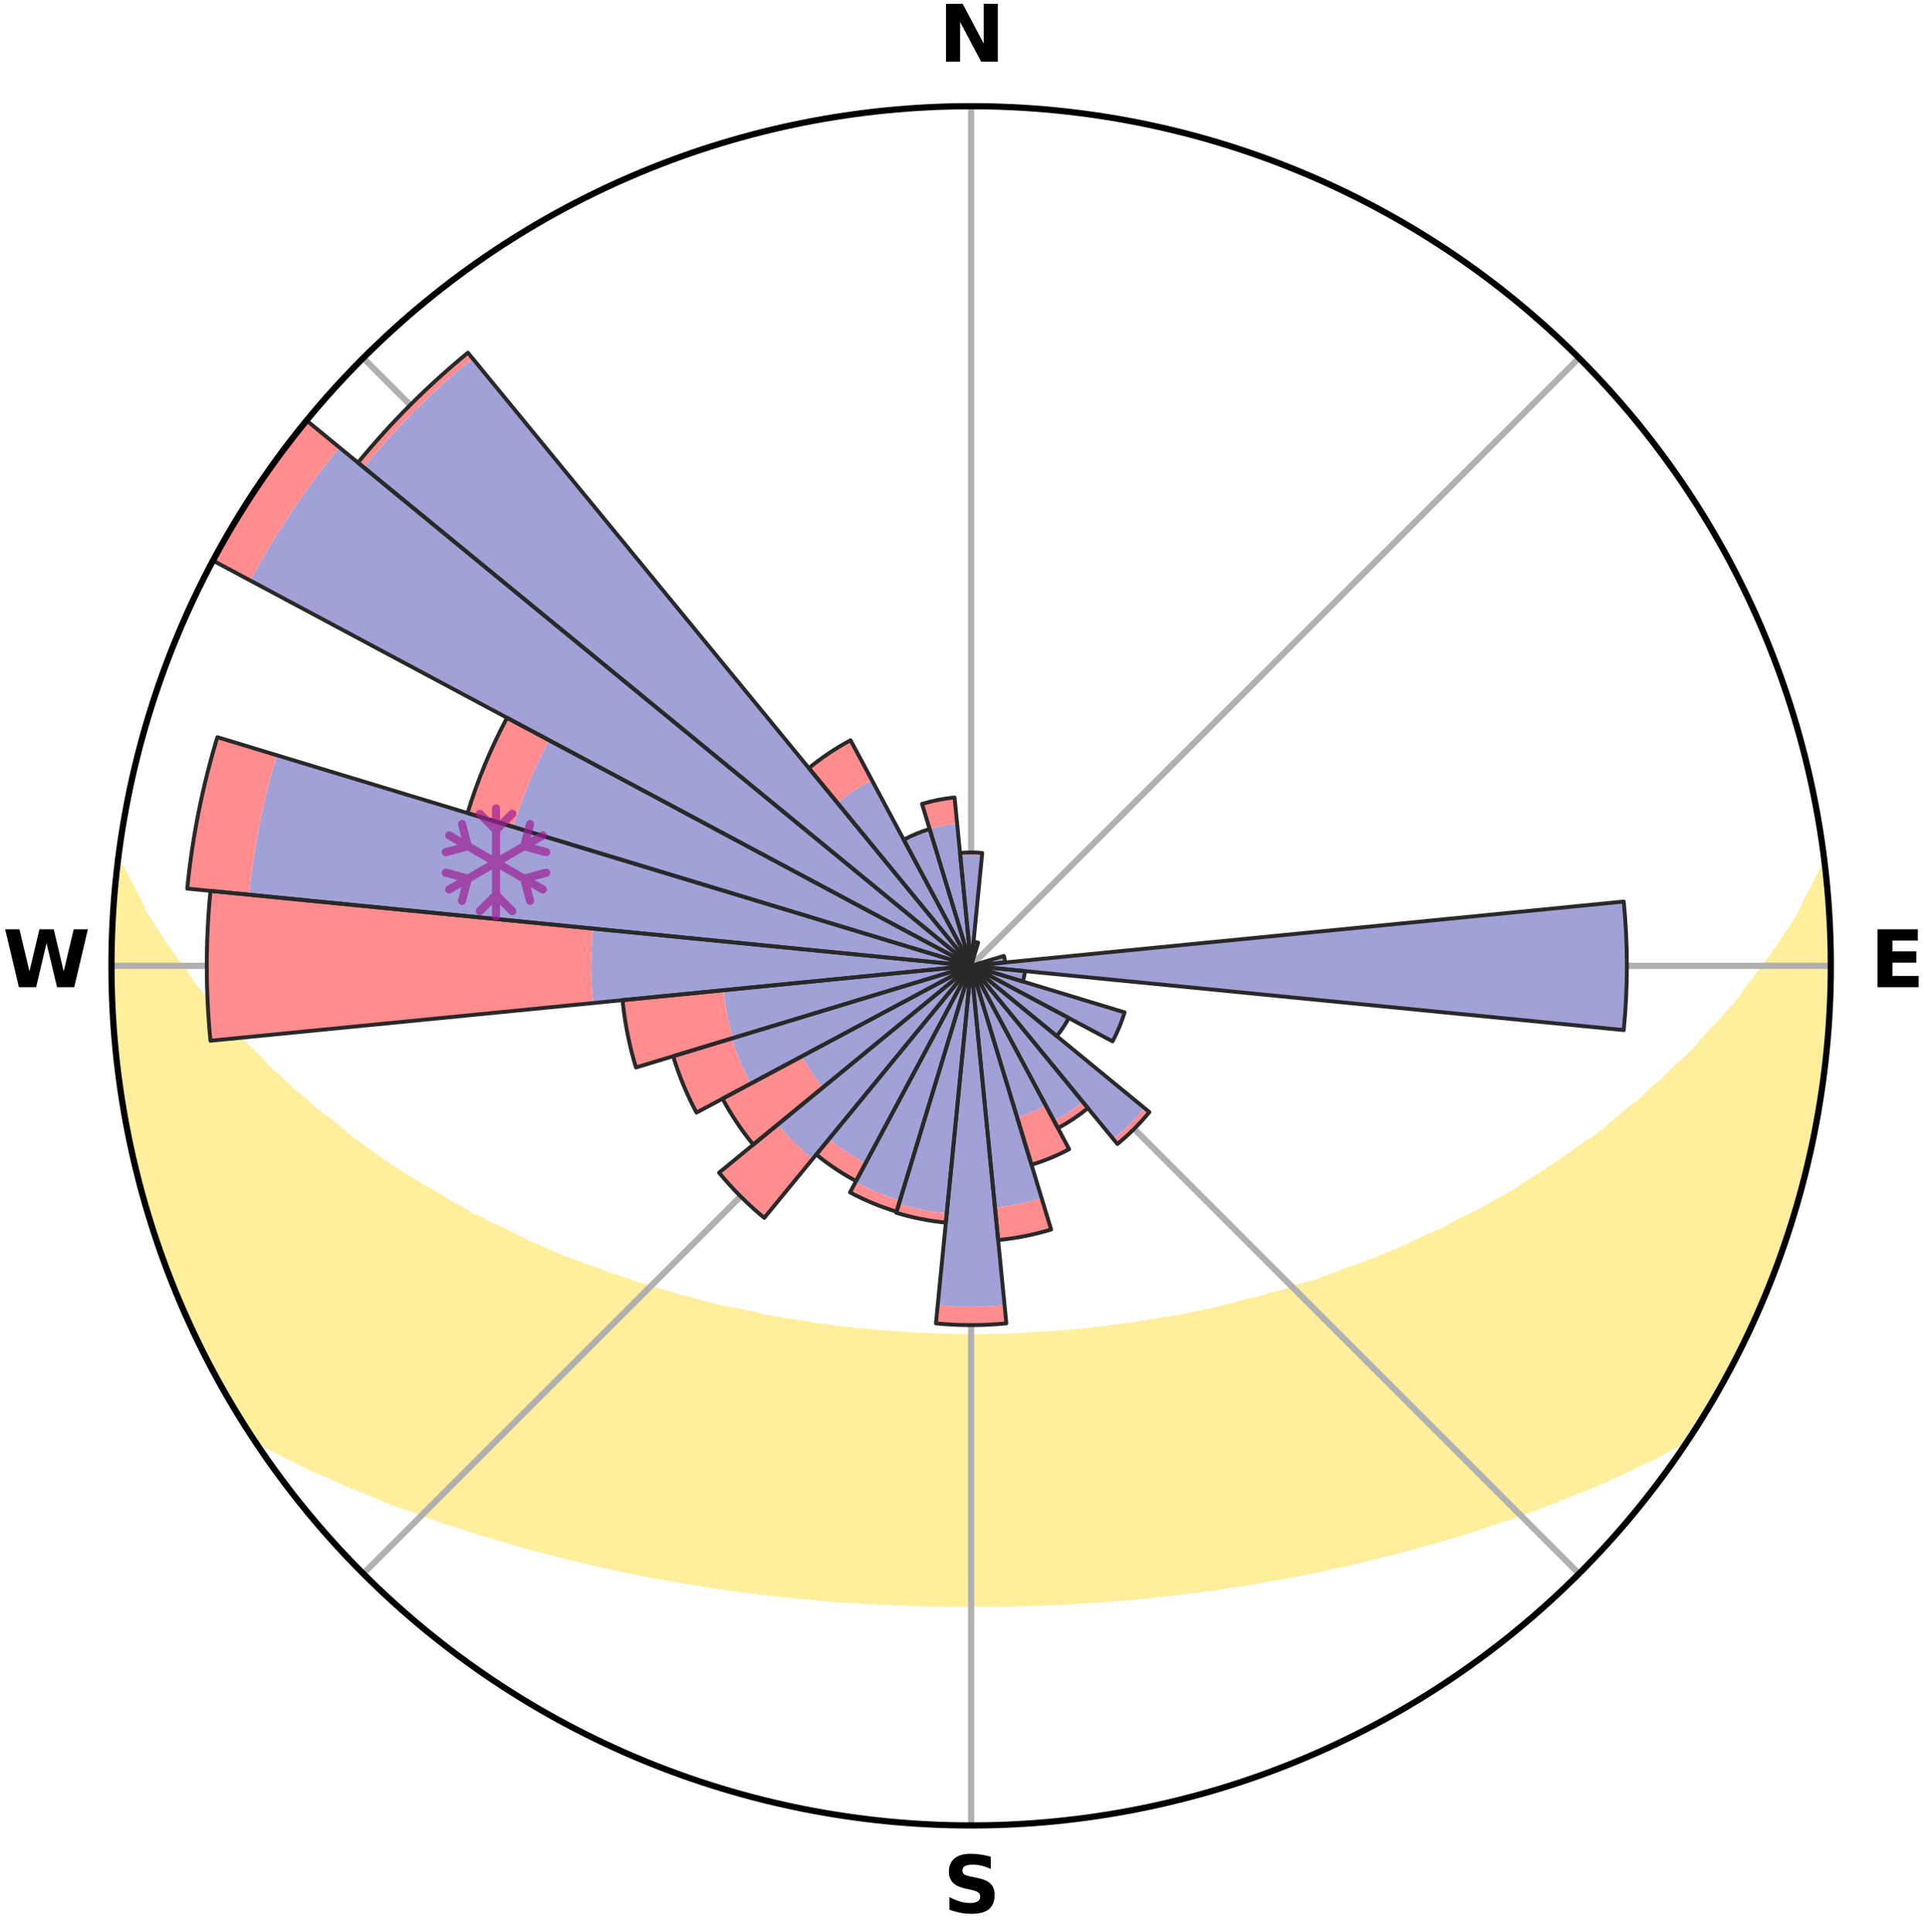<?xml version="1.0" encoding="utf-8" standalone="no"?>
<!DOCTYPE svg PUBLIC "-//W3C//DTD SVG 1.1//EN"
  "http://www.w3.org/Graphics/SVG/1.1/DTD/svg11.dtd">
<svg xmlns:xlink="http://www.w3.org/1999/xlink" width="248.41pt" height="249.158pt" viewBox="0 0 248.41 249.158" xmlns="http://www.w3.org/2000/svg" version="1.1">
 <title>Ski Rose for Домбай, Dombay</title>
 <defs>
  <style type="text/css">*{stroke-linejoin: round; stroke-linecap: butt}</style>
 </defs>
 <g id="figure_1">
  <g id="patch_1">
   <path d="M 0 249.158 
L 248.41 249.158 
L 248.41 0 
L 0 0 
z
" style="fill: #ffffff"/>
  </g>
  <g id="axes_1">
   <g id="patch_2">
    <path d="M 236.135 124.579 
C 236.135 110.018 233.267 95.599 227.695 82.147 
C 222.122 68.695 213.955 56.471 203.659 46.175 
C 193.363 35.879 181.139 27.711 167.687 22.139 
C 154.235 16.567 139.815 13.699 125.255 13.699 
C 110.694 13.699 96.275 16.567 82.823 22.139 
C 69.371 27.711 57.147 35.879 46.851 46.175 
C 36.555 56.471 28.387 68.695 22.815 82.147 
C 17.243 95.599 14.375 110.018 14.375 124.579 
C 14.375 139.14 17.243 153.559 22.815 167.011 
C 28.387 180.463 36.555 192.687 46.851 202.983 
C 57.147 213.279 69.371 221.447 82.823 227.019 
C 96.275 232.591 110.694 235.459 125.255 235.459 
C 139.815 235.459 154.235 232.591 167.687 227.019 
C 181.139 221.447 193.363 213.279 203.659 202.983 
C 213.955 192.687 222.122 180.463 227.695 167.011 
C 233.267 153.559 236.135 139.14 236.135 124.579 
M 125.255 124.579 
C 125.255 124.579 125.255 124.579 125.255 124.579 
C 125.255 124.579 125.255 124.579 125.255 124.579 
C 125.255 124.579 125.255 124.579 125.255 124.579 
C 125.255 124.579 125.255 124.579 125.255 124.579 
C 125.255 124.579 125.255 124.579 125.255 124.579 
C 125.255 124.579 125.255 124.579 125.255 124.579 
C 125.255 124.579 125.255 124.579 125.255 124.579 
C 125.255 124.579 125.255 124.579 125.255 124.579 
C 125.255 124.579 125.255 124.579 125.255 124.579 
C 125.255 124.579 125.255 124.579 125.255 124.579 
C 125.255 124.579 125.255 124.579 125.255 124.579 
C 125.255 124.579 125.255 124.579 125.255 124.579 
C 125.255 124.579 125.255 124.579 125.255 124.579 
C 125.255 124.579 125.255 124.579 125.255 124.579 
C 125.255 124.579 125.255 124.579 125.255 124.579 
C 125.255 124.579 125.255 124.579 125.255 124.579 
z
" style="fill: #ffffff"/>
   </g>
   <g id="PolyCollection_1">
    <defs>
     <path id="m484743f297" d="M 235.254 -137.112 
L 235.254 -137.112 
L 234.267 -135.076 
L 233.19 -133.074 
L 232.257 -131.124 
L 231.056 -129.198 
L 229.806 -127.317 
L 228.515 -125.48 
L 227.186 -123.69 
L 225.823 -121.946 
L 224.651 -120.239 
L 223.228 -118.587 
L 221.778 -116.983 
L 220.303 -115.427 
L 219.025 -113.895 
L 217.505 -112.434 
L 215.966 -111.022 
L 214.627 -109.623 
L 213.053 -108.307 
L 211.681 -106.996 
L 210.079 -105.774 
L 208.679 -104.551 
L 207.266 -103.37 
L 205.842 -102.23 
L 204.203 -101.194 
L 202.763 -100.141 
L 201.316 -99.129 
L 199.864 -98.159 
L 198.407 -97.228 
L 196.948 -96.338 
L 195.678 -95.409 
L 194.214 -94.595 
L 192.751 -93.819 
L 191.472 -92.995 
L 190.011 -92.293 
L 188.554 -91.627 
L 187.276 -90.904 
L 185.998 -90.212 
L 184.556 -89.648 
L 183.284 -89.019 
L 182.016 -88.418 
L 180.751 -87.847 
L 179.491 -87.304 
L 178.236 -86.788 
L 176.987 -86.299 
L 175.745 -85.837 
L 174.511 -85.399 
L 173.285 -84.986 
L 172.196 -84.487 
L 170.985 -84.121 
L 169.904 -83.665 
L 168.709 -83.342 
L 167.526 -83.04 
L 166.463 -82.646 
L 165.404 -82.27 
L 164.248 -82.025 
L 163.203 -81.686 
L 162.163 -81.365 
L 161.039 -81.17 
L 160.014 -80.881 
L 158.995 -80.608 
L 157.983 -80.349 
L 156.978 -80.105 
L 155.979 -79.875 
L 154.987 -79.658 
L 154.002 -79.454 
L 153.025 -79.262 
L 152.055 -79.082 
L 151.092 -78.913 
L 150.136 -78.754 
L 149.188 -78.604 
L 148.247 -78.464 
L 147.313 -78.333 
L 146.425 -78.126 
L 145.502 -78.013 
L 144.587 -77.908 
L 143.678 -77.809 
L 142.803 -77.643 
L 141.905 -77.559 
L 141.014 -77.481 
L 140.148 -77.343 
L 139.266 -77.278 
L 138.39 -77.216 
L 137.533 -77.104 
L 136.665 -77.053 
L 135.812 -76.959 
L 134.952 -76.917 
L 134.096 -76.878 
L 133.249 -76.806 
L 132.399 -76.775 
L 131.556 -76.718 
L 130.711 -76.694 
L 129.87 -76.651 
L 129.028 -76.635 
L 128.189 -76.606 
L 127.35 -76.595 
L 126.512 -76.581 
L 125.674 -76.576 
L 124.836 -76.577 
L 123.998 -76.587 
L 123.16 -76.599 
L 122.321 -76.611 
L 121.482 -76.641 
L 120.641 -76.659 
L 119.8 -76.703 
L 118.955 -76.728 
L 118.112 -76.787 
L 117.263 -76.819 
L 116.417 -76.893 
L 115.561 -76.933 
L 114.712 -77.022 
L 113.849 -77.072 
L 112.982 -77.125 
L 112.126 -77.237 
L 111.25 -77.3 
L 110.369 -77.368 
L 109.504 -77.506 
L 108.614 -77.586 
L 107.717 -77.671 
L 106.843 -77.837 
L 105.935 -77.937 
L 105.021 -78.044 
L 104.138 -78.242 
L 103.212 -78.366 
L 102.28 -78.498 
L 101.34 -78.639 
L 100.393 -78.789 
L 99.439 -78.949 
L 98.477 -79.12 
L 97.569 -79.4 
L 96.596 -79.594 
L 95.617 -79.8 
L 94.63 -80.019 
L 93.561 -80.147 
L 92.557 -80.391 
L 91.547 -80.65 
L 90.53 -80.924 
L 89.507 -81.213 
L 88.478 -81.519 
L 87.346 -81.731 
L 86.302 -82.07 
L 85.253 -82.426 
L 84.091 -82.691 
L 83.03 -83.085 
L 81.848 -83.388 
L 80.776 -83.822 
L 79.576 -84.166 
L 78.367 -84.533 
L 77.28 -85.032 
L 76.056 -85.444 
L 74.823 -85.882 
L 73.583 -86.344 
L 72.337 -86.833 
L 71.084 -87.348 
L 69.825 -87.891 
L 68.562 -88.462 
L 67.296 -89.062 
L 66.026 -89.691 
L 64.755 -90.35 
L 63.31 -90.946 
L 62.034 -91.668 
L 60.579 -92.333 
L 59.303 -93.121 
L 57.844 -93.858 
L 56.57 -94.714 
L 55.111 -95.525 
L 53.653 -96.374 
L 52.195 -97.263 
L 50.741 -98.192 
L 49.291 -99.162 
L 47.846 -100.172 
L 46.409 -101.224 
L 44.979 -102.317 
L 43.56 -103.451 
L 42.151 -104.628 
L 40.541 -105.799 
L 39.157 -107.062 
L 37.572 -108.328 
L 36.218 -109.679 
L 34.664 -111.04 
L 33.346 -112.479 
L 31.83 -113.935 
L 30.334 -115.439 
L 29.083 -117.01 
L 27.636 -118.608 
L 26.215 -120.255 
L 24.823 -121.949 
L 23.684 -123.693 
L 22.357 -125.477 
L 21.067 -127.307 
L 19.817 -129.183 
L 18.614 -131.102 
L 17.677 -133.046 
L 16.59 -135.042 
L 15.589 -137.074 
L 15.202 -137.118 
L 15.202 -137.118 
L 14.932 -135.202 
L 14.729 -133.278 
L 14.682 -131.342 
L 14.508 -129.414 
L 14.599 -127.477 
L 14.491 -125.546 
L 14.415 -123.612 
L 14.565 -121.681 
L 14.552 -119.746 
L 14.612 -117.812 
L 14.812 -115.887 
L 14.892 -113.952 
L 15.24 -112.044 
L 15.381 -110.114 
L 15.602 -108.191 
L 15.944 -106.287 
L 16.364 -104.397 
L 16.625 -102.478 
L 17.103 -100.602 
L 17.482 -98.705 
L 17.961 -96.831 
L 18.525 -94.98 
L 18.999 -93.105 
L 19.563 -91.255 
L 20.215 -89.433 
L 20.784 -87.584 
L 21.435 -85.762 
L 22.115 -83.951 
L 22.886 -82.177 
L 23.583 -80.371 
L 24.36 -78.599 
L 25.228 -76.868 
L 26.028 -75.106 
L 26.923 -73.391 
L 27.829 -71.681 
L 28.801 -70.008 
L 29.723 -68.306 
L 30.729 -66.653 
L 31.755 -65.013 
L 33.099 -63.583 
L 35.005 -62.552 
L 36.937 -61.582 
L 38.816 -60.618 
L 40.699 -59.697 
L 42.655 -58.876 
L 44.543 -58.045 
L 46.423 -57.251 
L 48.303 -56.498 
L 50.114 -55.725 
L 51.976 -55.04 
L 53.834 -54.394 
L 55.625 -53.723 
L 57.409 -53.084 
L 59.233 -52.529 
L 60.999 -51.951 
L 62.755 -51.401 
L 64.502 -50.879 
L 66.238 -50.385 
L 67.924 -49.864 
L 69.641 -49.421 
L 71.346 -49.002 
L 73.001 -48.549 
L 74.684 -48.175 
L 76.325 -47.775 
L 77.953 -47.389 
L 79.576 -47.031 
L 81.185 -46.686 
L 82.79 -46.368 
L 84.381 -46.061 
L 85.966 -45.779 
L 87.539 -45.506 
L 89.106 -45.257 
L 90.66 -45.016 
L 92.19 -44.753 
L 93.73 -44.55 
L 95.247 -44.318 
L 96.768 -44.134 
L 98.271 -43.932 
L 99.779 -43.782 
L 101.27 -43.606 
L 102.754 -43.445 
L 104.24 -43.32 
L 105.713 -43.182 
L 107.182 -43.057 
L 108.646 -42.944 
L 110.11 -42.867 
L 111.565 -42.775 
L 113.017 -42.693 
L 114.465 -42.622 
L 115.91 -42.561 
L 117.353 -42.511 
L 118.793 -42.47 
L 120.231 -42.44 
L 121.668 -42.418 
L 123.103 -42.406 
L 124.538 -42.402 
L 125.972 -42.401 
L 127.407 -42.404 
L 128.842 -42.417 
L 130.279 -42.439 
L 131.717 -42.471 
L 133.157 -42.513 
L 134.6 -42.555 
L 136.046 -42.615 
L 137.494 -42.685 
L 138.946 -42.766 
L 140.401 -42.858 
L 141.86 -42.961 
L 143.324 -43.075 
L 144.799 -43.171 
L 146.273 -43.307 
L 147.752 -43.457 
L 149.236 -43.619 
L 150.735 -43.767 
L 152.231 -43.955 
L 153.747 -44.118 
L 155.257 -44.335 
L 156.786 -44.532 
L 158.309 -44.779 
L 159.858 -44.997 
L 161.413 -45.238 
L 162.957 -45.534 
L 164.533 -45.8 
L 166.114 -46.09 
L 167.708 -46.391 
L 169.307 -46.717 
L 170.92 -47.055 
L 172.538 -47.42 
L 174.199 -47.752 
L 175.841 -48.152 
L 177.486 -48.582 
L 179.181 -48.978 
L 180.887 -49.397 
L 182.564 -49.892 
L 184.291 -50.36 
L 186.028 -50.855 
L 187.776 -51.377 
L 189.533 -51.926 
L 191.299 -52.505 
L 193.074 -53.113 
L 194.909 -53.698 
L 196.701 -54.37 
L 198.559 -55.016 
L 200.365 -55.754 
L 202.234 -56.474 
L 204.115 -57.226 
L 205.996 -58.021 
L 207.885 -58.852 
L 209.77 -59.728 
L 211.657 -60.645 
L 213.604 -61.56 
L 215.464 -62.58 
L 217.37 -63.61 
L 218.768 -65.005 
L 219.795 -66.645 
L 220.76 -68.322 
L 221.695 -70.016 
L 222.696 -71.673 
L 223.549 -73.41 
L 224.461 -75.117 
L 225.235 -76.891 
L 226.063 -78.638 
L 226.84 -80.409 
L 227.683 -82.152 
L 228.376 -83.958 
L 228.992 -85.793 
L 229.729 -87.583 
L 230.356 -89.413 
L 230.991 -91.241 
L 231.496 -93.109 
L 232.031 -94.967 
L 232.521 -96.838 
L 233.071 -98.695 
L 233.478 -100.587 
L 233.84 -102.487 
L 234.159 -104.395 
L 234.56 -106.288 
L 234.858 -108.199 
L 235.186 -110.106 
L 235.394 -112.03 
L 235.506 -113.963 
L 235.771 -115.881 
L 235.806 -117.817 
L 235.952 -119.746 
L 236.064 -121.677 
L 236.033 -123.612 
L 236.117 -125.547 
L 235.973 -127.478 
L 235.989 -129.414 
L 235.778 -131.339 
L 235.686 -133.27 
L 235.605 -135.205 
L 235.254 -137.112 
z
" style="stroke: #ffee9c"/>
    </defs>
    <g clip-path="url(#pc6139556e7)">
     <use xlink:href="#m484743f297" x="0" y="249.158" style="fill: #ffee9c; stroke: #ffee9c"/>
    </g>
   </g>
   <g id="matplotlib.axis_1">
    <g id="xtick_1">
     <g id="line2d_1">
      <path d="M 125.255 124.579 
L 125.255 13.699 
" clip-path="url(#pc6139556e7)" style="fill: none; stroke: #b0b0b0; stroke-width: 0.8; stroke-linecap: square"/>
     </g>
     <g id="text_1">
      <!-- N -->
      <g transform="translate(121.07 7.958) scale(0.1 -0.1)">
       <defs>
        <path id="DejaVuSans-Bold-4e" d="M 588 4666 
L 1931 4666 
L 3628 1466 
L 3628 4666 
L 4769 4666 
L 4769 0 
L 3425 0 
L 1728 3200 
L 1728 0 
L 588 0 
L 588 4666 
z
" transform="scale(0.016)"/>
       </defs>
       <use xlink:href="#DejaVuSans-Bold-4e"/>
      </g>
     </g>
    </g>
    <g id="xtick_2">
     <g id="line2d_2">
      <path d="M 125.255 124.579 
L 203.659 46.175 
" clip-path="url(#pc6139556e7)" style="fill: none; stroke: #b0b0b0; stroke-width: 0.8; stroke-linecap: square"/>
     </g>
    </g>
    <g id="xtick_3">
     <g id="line2d_3">
      <path d="M 125.255 124.579 
L 236.135 124.579 
" clip-path="url(#pc6139556e7)" style="fill: none; stroke: #b0b0b0; stroke-width: 0.8; stroke-linecap: square"/>
     </g>
     <g id="text_2">
      <!-- E -->
      <g transform="translate(241.219 127.338) scale(0.1 -0.1)">
       <defs>
        <path id="DejaVuSans-Bold-45" d="M 588 4666 
L 3834 4666 
L 3834 3756 
L 1791 3756 
L 1791 2888 
L 3713 2888 
L 3713 1978 
L 1791 1978 
L 1791 909 
L 3903 909 
L 3903 0 
L 588 0 
L 588 4666 
z
" transform="scale(0.016)"/>
       </defs>
       <use xlink:href="#DejaVuSans-Bold-45"/>
      </g>
     </g>
    </g>
    <g id="xtick_4">
     <g id="line2d_4">
      <path d="M 125.255 124.579 
L 203.659 202.983 
" clip-path="url(#pc6139556e7)" style="fill: none; stroke: #b0b0b0; stroke-width: 0.8; stroke-linecap: square"/>
     </g>
    </g>
    <g id="xtick_5">
     <g id="line2d_5">
      <path d="M 125.255 124.579 
L 125.255 235.459 
" clip-path="url(#pc6139556e7)" style="fill: none; stroke: #b0b0b0; stroke-width: 0.8; stroke-linecap: square"/>
     </g>
     <g id="text_3">
      <!-- S -->
      <g transform="translate(121.654 246.718) scale(0.1 -0.1)">
       <defs>
        <path id="DejaVuSans-Bold-53" d="M 3834 4519 
L 3834 3531 
Q 3450 3703 3084 3790 
Q 2719 3878 2394 3878 
Q 1963 3878 1756 3759 
Q 1550 3641 1550 3391 
Q 1550 3203 1689 3098 
Q 1828 2994 2194 2919 
L 2706 2816 
Q 3484 2659 3812 2340 
Q 4141 2022 4141 1434 
Q 4141 663 3683 286 
Q 3225 -91 2284 -91 
Q 1841 -91 1394 -6 
Q 947 78 500 244 
L 500 1259 
Q 947 1022 1364 901 
Q 1781 781 2169 781 
Q 2563 781 2772 912 
Q 2981 1044 2981 1288 
Q 2981 1506 2839 1625 
Q 2697 1744 2272 1838 
L 1806 1941 
Q 1106 2091 782 2419 
Q 459 2747 459 3303 
Q 459 4000 909 4375 
Q 1359 4750 2203 4750 
Q 2588 4750 2994 4692 
Q 3400 4634 3834 4519 
z
" transform="scale(0.016)"/>
       </defs>
       <use xlink:href="#DejaVuSans-Bold-53"/>
      </g>
     </g>
    </g>
    <g id="xtick_6">
     <g id="line2d_6">
      <path d="M 125.255 124.579 
L 46.851 202.983 
" clip-path="url(#pc6139556e7)" style="fill: none; stroke: #b0b0b0; stroke-width: 0.8; stroke-linecap: square"/>
     </g>
    </g>
    <g id="xtick_7">
     <g id="line2d_7">
      <path d="M 125.255 124.579 
L 14.375 124.579 
" clip-path="url(#pc6139556e7)" style="fill: none; stroke: #b0b0b0; stroke-width: 0.8; stroke-linecap: square"/>
     </g>
     <g id="text_4">
      <!-- W -->
      <g transform="translate(0.36 127.338) scale(0.1 -0.1)">
       <defs>
        <path id="DejaVuSans-Bold-57" d="M 191 4666 
L 1344 4666 
L 2150 1275 
L 2950 4666 
L 4109 4666 
L 4909 1275 
L 5716 4666 
L 6859 4666 
L 5759 0 
L 4372 0 
L 3525 3547 
L 2688 0 
L 1300 0 
L 191 4666 
z
" transform="scale(0.016)"/>
       </defs>
       <use xlink:href="#DejaVuSans-Bold-57"/>
      </g>
     </g>
    </g>
    <g id="xtick_8">
     <g id="line2d_8">
      <path d="M 125.255 124.579 
L 46.851 46.175 
" clip-path="url(#pc6139556e7)" style="fill: none; stroke: #b0b0b0; stroke-width: 0.8; stroke-linecap: square"/>
     </g>
    </g>
   </g>
   <g id="matplotlib.axis_2"/>
   <g id="patch_3">
    <path d="M 125.255 124.579 
C 125.255 124.579 125.255 124.579 125.255 124.579 
C 125.255 124.579 125.255 124.579 125.255 124.579 
L 125.255 124.579 
C 125.255 124.579 125.255 124.579 125.255 124.579 
C 125.255 124.579 125.255 124.579 125.255 124.579 
z
" clip-path="url(#pc6139556e7)" style="fill: #d9d9d9"/>
   </g>
   <g id="patch_4">
    <path d="M 125.255 124.579 
C 125.255 124.579 125.255 124.579 125.255 124.579 
C 125.255 124.579 125.255 124.579 125.255 124.579 
L 125.255 124.579 
C 125.255 124.579 125.255 124.579 125.255 124.579 
C 125.255 124.579 125.255 124.579 125.255 124.579 
z
" clip-path="url(#pc6139556e7)" style="fill: #d9d9d9"/>
   </g>
   <g id="patch_5">
    <path d="M 125.255 124.579 
C 125.255 124.579 125.255 124.579 125.255 124.579 
C 125.255 124.579 125.255 124.579 125.255 124.579 
L 125.255 124.579 
C 125.255 124.579 125.255 124.579 125.255 124.579 
C 125.255 124.579 125.255 124.579 125.255 124.579 
z
" clip-path="url(#pc6139556e7)" style="fill: #d9d9d9"/>
   </g>
   <g id="patch_6">
    <path d="M 125.255 124.579 
C 125.255 124.579 125.255 124.579 125.255 124.579 
C 125.255 124.579 125.255 124.579 125.255 124.579 
L 125.255 124.579 
C 125.255 124.579 125.255 124.579 125.255 124.579 
C 125.255 124.579 125.255 124.579 125.255 124.579 
z
" clip-path="url(#pc6139556e7)" style="fill: #d9d9d9"/>
   </g>
   <g id="patch_7">
    <path d="M 125.255 124.579 
C 125.255 124.579 125.255 124.579 125.255 124.579 
C 125.255 124.579 125.255 124.579 125.255 124.579 
L 125.255 124.579 
C 125.255 124.579 125.255 124.579 125.255 124.579 
C 125.255 124.579 125.255 124.579 125.255 124.579 
z
" clip-path="url(#pc6139556e7)" style="fill: #d9d9d9"/>
   </g>
   <g id="patch_8">
    <path d="M 125.255 124.579 
C 125.255 124.579 125.255 124.579 125.255 124.579 
C 125.255 124.579 125.255 124.579 125.255 124.579 
L 125.255 124.579 
C 125.255 124.579 125.255 124.579 125.255 124.579 
C 125.255 124.579 125.255 124.579 125.255 124.579 
z
" clip-path="url(#pc6139556e7)" style="fill: #d9d9d9"/>
   </g>
   <g id="patch_9">
    <path d="M 125.255 124.579 
C 125.255 124.579 125.255 124.579 125.255 124.579 
C 125.255 124.579 125.255 124.579 125.255 124.579 
L 125.255 124.579 
C 125.255 124.579 125.255 124.579 125.255 124.579 
C 125.255 124.579 125.255 124.579 125.255 124.579 
z
" clip-path="url(#pc6139556e7)" style="fill: #d9d9d9"/>
   </g>
   <g id="patch_10">
    <path d="M 125.255 124.579 
C 125.255 124.579 125.255 124.579 125.255 124.579 
C 125.255 124.579 125.255 124.579 125.255 124.579 
L 125.255 124.579 
C 125.255 124.579 125.255 124.579 125.255 124.579 
C 125.255 124.579 125.255 124.579 125.255 124.579 
z
" clip-path="url(#pc6139556e7)" style="fill: #d9d9d9"/>
   </g>
   <g id="patch_11">
    <path d="M 125.255 124.579 
C 125.255 124.579 125.255 124.579 125.255 124.579 
C 125.255 124.579 125.255 124.579 125.255 124.579 
L 125.255 124.579 
C 125.255 124.579 125.255 124.579 125.255 124.579 
C 125.255 124.579 125.255 124.579 125.255 124.579 
z
" clip-path="url(#pc6139556e7)" style="fill: #d9d9d9"/>
   </g>
   <g id="patch_12">
    <path d="M 125.255 124.579 
C 125.255 124.579 125.255 124.579 125.255 124.579 
C 125.255 124.579 125.255 124.579 125.255 124.579 
L 125.255 124.579 
C 125.255 124.579 125.255 124.579 125.255 124.579 
C 125.255 124.579 125.255 124.579 125.255 124.579 
z
" clip-path="url(#pc6139556e7)" style="fill: #d9d9d9"/>
   </g>
   <g id="patch_13">
    <path d="M 125.255 124.579 
C 125.255 124.579 125.255 124.579 125.255 124.579 
C 125.255 124.579 125.255 124.579 125.255 124.579 
L 125.255 124.579 
C 125.255 124.579 125.255 124.579 125.255 124.579 
C 125.255 124.579 125.255 124.579 125.255 124.579 
z
" clip-path="url(#pc6139556e7)" style="fill: #d9d9d9"/>
   </g>
   <g id="patch_14">
    <path d="M 125.255 124.579 
C 125.255 124.579 125.255 124.579 125.255 124.579 
C 125.255 124.579 125.255 124.579 125.255 124.579 
L 125.255 124.579 
C 125.255 124.579 125.255 124.579 125.255 124.579 
C 125.255 124.579 125.255 124.579 125.255 124.579 
z
" clip-path="url(#pc6139556e7)" style="fill: #d9d9d9"/>
   </g>
   <g id="patch_15">
    <path d="M 125.255 124.579 
C 125.255 124.579 125.255 124.579 125.255 124.579 
C 125.255 124.579 125.255 124.579 125.255 124.579 
L 125.255 124.579 
C 125.255 124.579 125.255 124.579 125.255 124.579 
C 125.255 124.579 125.255 124.579 125.255 124.579 
z
" clip-path="url(#pc6139556e7)" style="fill: #d9d9d9"/>
   </g>
   <g id="patch_16">
    <path d="M 125.255 124.579 
C 125.255 124.579 125.255 124.579 125.255 124.579 
C 125.255 124.579 125.255 124.579 125.255 124.579 
L 125.255 124.579 
C 125.255 124.579 125.255 124.579 125.255 124.579 
C 125.255 124.579 125.255 124.579 125.255 124.579 
z
" clip-path="url(#pc6139556e7)" style="fill: #d9d9d9"/>
   </g>
   <g id="patch_17">
    <path d="M 125.255 124.579 
C 125.255 124.579 125.255 124.579 125.255 124.579 
C 125.255 124.579 125.255 124.579 125.255 124.579 
L 125.255 124.579 
C 125.255 124.579 125.255 124.579 125.255 124.579 
C 125.255 124.579 125.255 124.579 125.255 124.579 
z
" clip-path="url(#pc6139556e7)" style="fill: #d9d9d9"/>
   </g>
   <g id="patch_18">
    <path d="M 125.255 124.579 
C 125.255 124.579 125.255 124.579 125.255 124.579 
C 125.255 124.579 125.255 124.579 125.255 124.579 
L 125.255 124.579 
C 125.255 124.579 125.255 124.579 125.255 124.579 
C 125.255 124.579 125.255 124.579 125.255 124.579 
z
" clip-path="url(#pc6139556e7)" style="fill: #d9d9d9"/>
   </g>
   <g id="patch_19">
    <path d="M 125.255 124.579 
C 125.255 124.579 125.255 124.579 125.255 124.579 
C 125.255 124.579 125.255 124.579 125.255 124.579 
L 125.255 124.579 
C 125.255 124.579 125.255 124.579 125.255 124.579 
C 125.255 124.579 125.255 124.579 125.255 124.579 
z
" clip-path="url(#pc6139556e7)" style="fill: #d9d9d9"/>
   </g>
   <g id="patch_20">
    <path d="M 125.255 124.579 
C 125.255 124.579 125.255 124.579 125.255 124.579 
C 125.255 124.579 125.255 124.579 125.255 124.579 
L 125.255 124.579 
C 125.255 124.579 125.255 124.579 125.255 124.579 
C 125.255 124.579 125.255 124.579 125.255 124.579 
z
" clip-path="url(#pc6139556e7)" style="fill: #d9d9d9"/>
   </g>
   <g id="patch_21">
    <path d="M 125.255 124.579 
C 125.255 124.579 125.255 124.579 125.255 124.579 
C 125.255 124.579 125.255 124.579 125.255 124.579 
L 125.255 124.579 
C 125.255 124.579 125.255 124.579 125.255 124.579 
C 125.255 124.579 125.255 124.579 125.255 124.579 
z
" clip-path="url(#pc6139556e7)" style="fill: #d9d9d9"/>
   </g>
   <g id="patch_22">
    <path d="M 125.255 124.579 
C 125.255 124.579 125.255 124.579 125.255 124.579 
C 125.255 124.579 125.255 124.579 125.255 124.579 
L 125.255 124.579 
C 125.255 124.579 125.255 124.579 125.255 124.579 
C 125.255 124.579 125.255 124.579 125.255 124.579 
z
" clip-path="url(#pc6139556e7)" style="fill: #d9d9d9"/>
   </g>
   <g id="patch_23">
    <path d="M 125.255 124.579 
C 125.255 124.579 125.255 124.579 125.255 124.579 
C 125.255 124.579 125.255 124.579 125.255 124.579 
L 125.255 124.579 
C 125.255 124.579 125.255 124.579 125.255 124.579 
C 125.255 124.579 125.255 124.579 125.255 124.579 
z
" clip-path="url(#pc6139556e7)" style="fill: #d9d9d9"/>
   </g>
   <g id="patch_24">
    <path d="M 125.255 124.579 
C 125.255 124.579 125.255 124.579 125.255 124.579 
C 125.255 124.579 125.255 124.579 125.255 124.579 
L 125.255 124.579 
C 125.255 124.579 125.255 124.579 125.255 124.579 
C 125.255 124.579 125.255 124.579 125.255 124.579 
z
" clip-path="url(#pc6139556e7)" style="fill: #d9d9d9"/>
   </g>
   <g id="patch_25">
    <path d="M 125.255 124.579 
C 125.255 124.579 125.255 124.579 125.255 124.579 
C 125.255 124.579 125.255 124.579 125.255 124.579 
L 125.255 124.579 
C 125.255 124.579 125.255 124.579 125.255 124.579 
C 125.255 124.579 125.255 124.579 125.255 124.579 
z
" clip-path="url(#pc6139556e7)" style="fill: #d9d9d9"/>
   </g>
   <g id="patch_26">
    <path d="M 125.255 124.579 
C 125.255 124.579 125.255 124.579 125.255 124.579 
C 125.255 124.579 125.255 124.579 125.255 124.579 
L 125.255 124.579 
C 125.255 124.579 125.255 124.579 125.255 124.579 
C 125.255 124.579 125.255 124.579 125.255 124.579 
z
" clip-path="url(#pc6139556e7)" style="fill: #d9d9d9"/>
   </g>
   <g id="patch_27">
    <path d="M 125.255 124.579 
C 125.255 124.579 125.255 124.579 125.255 124.579 
C 125.255 124.579 125.255 124.579 125.255 124.579 
L 125.255 124.579 
C 125.255 124.579 125.255 124.579 125.255 124.579 
C 125.255 124.579 125.255 124.579 125.255 124.579 
z
" clip-path="url(#pc6139556e7)" style="fill: #d9d9d9"/>
   </g>
   <g id="patch_28">
    <path d="M 125.255 124.579 
C 125.255 124.579 125.255 124.579 125.255 124.579 
C 125.255 124.579 125.255 124.579 125.255 124.579 
L 125.255 124.579 
C 125.255 124.579 125.255 124.579 125.255 124.579 
C 125.255 124.579 125.255 124.579 125.255 124.579 
z
" clip-path="url(#pc6139556e7)" style="fill: #d9d9d9"/>
   </g>
   <g id="patch_29">
    <path d="M 125.255 124.579 
C 125.255 124.579 125.255 124.579 125.255 124.579 
C 125.255 124.579 125.255 124.579 125.255 124.579 
L 125.255 124.579 
C 125.255 124.579 125.255 124.579 125.255 124.579 
C 125.255 124.579 125.255 124.579 125.255 124.579 
z
" clip-path="url(#pc6139556e7)" style="fill: #d9d9d9"/>
   </g>
   <g id="patch_30">
    <path d="M 125.255 124.579 
C 125.255 124.579 125.255 124.579 125.255 124.579 
C 125.255 124.579 125.255 124.579 125.255 124.579 
L 125.255 124.579 
C 125.255 124.579 125.255 124.579 125.255 124.579 
C 125.255 124.579 125.255 124.579 125.255 124.579 
z
" clip-path="url(#pc6139556e7)" style="fill: #d9d9d9"/>
   </g>
   <g id="patch_31">
    <path d="M 125.255 124.579 
C 125.255 124.579 125.255 124.579 125.255 124.579 
C 125.255 124.579 125.255 124.579 125.255 124.579 
L 125.255 124.579 
C 125.255 124.579 125.255 124.579 125.255 124.579 
C 125.255 124.579 125.255 124.579 125.255 124.579 
z
" clip-path="url(#pc6139556e7)" style="fill: #d9d9d9"/>
   </g>
   <g id="patch_32">
    <path d="M 125.255 124.579 
C 125.255 124.579 125.255 124.579 125.255 124.579 
C 125.255 124.579 125.255 124.579 125.255 124.579 
L 125.255 124.579 
C 125.255 124.579 125.255 124.579 125.255 124.579 
C 125.255 124.579 125.255 124.579 125.255 124.579 
z
" clip-path="url(#pc6139556e7)" style="fill: #d9d9d9"/>
   </g>
   <g id="patch_33">
    <path d="M 125.255 124.579 
C 125.255 124.579 125.255 124.579 125.255 124.579 
C 125.255 124.579 125.255 124.579 125.255 124.579 
L 125.255 124.579 
C 125.255 124.579 125.255 124.579 125.255 124.579 
C 125.255 124.579 125.255 124.579 125.255 124.579 
z
" clip-path="url(#pc6139556e7)" style="fill: #d9d9d9"/>
   </g>
   <g id="patch_34">
    <path d="M 125.255 124.579 
C 125.255 124.579 125.255 124.579 125.255 124.579 
C 125.255 124.579 125.255 124.579 125.255 124.579 
L 125.255 124.579 
C 125.255 124.579 125.255 124.579 125.255 124.579 
C 125.255 124.579 125.255 124.579 125.255 124.579 
z
" clip-path="url(#pc6139556e7)" style="fill: #d9d9d9"/>
   </g>
   <g id="patch_35">
    <path d="M 125.255 124.579 
C 125.255 124.579 125.255 124.579 125.255 124.579 
C 125.255 124.579 125.255 124.579 125.255 124.579 
L 126.655 110.362 
C 126.19 110.316 125.722 110.293 125.255 110.293 
C 124.787 110.293 124.32 110.316 123.855 110.362 
z
" clip-path="url(#pc6139556e7)" style="fill: #a1a1d8"/>
   </g>
   <g id="patch_36">
    <path d="M 125.255 124.579 
C 125.255 124.579 125.255 124.579 125.255 124.579 
C 125.255 124.579 125.255 124.579 125.255 124.579 
L 126.16 121.596 
C 126.062 121.566 125.963 121.541 125.863 121.521 
C 125.763 121.502 125.662 121.487 125.56 121.477 
z
" clip-path="url(#pc6139556e7)" style="fill: #a1a1d8"/>
   </g>
   <g id="patch_37">
    <path d="M 125.255 124.579 
C 125.255 124.579 125.255 124.579 125.255 124.579 
C 125.255 124.579 125.255 124.579 125.255 124.579 
L 125.255 124.579 
C 125.255 124.579 125.255 124.579 125.255 124.579 
C 125.255 124.579 125.255 124.579 125.255 124.579 
z
" clip-path="url(#pc6139556e7)" style="fill: #a1a1d8"/>
   </g>
   <g id="patch_38">
    <path d="M 125.255 124.579 
C 125.255 124.579 125.255 124.579 125.255 124.579 
C 125.255 124.579 125.255 124.579 125.255 124.579 
L 125.255 124.579 
C 125.255 124.579 125.255 124.579 125.255 124.579 
C 125.255 124.579 125.255 124.579 125.255 124.579 
z
" clip-path="url(#pc6139556e7)" style="fill: #a1a1d8"/>
   </g>
   <g id="patch_39">
    <path d="M 125.255 124.579 
C 125.255 124.579 125.255 124.579 125.255 124.579 
C 125.255 124.579 125.255 124.579 125.255 124.579 
L 125.255 124.579 
C 125.255 124.579 125.255 124.579 125.255 124.579 
C 125.255 124.579 125.255 124.579 125.255 124.579 
z
" clip-path="url(#pc6139556e7)" style="fill: #a1a1d8"/>
   </g>
   <g id="patch_40">
    <path d="M 125.255 124.579 
C 125.255 124.579 125.255 124.579 125.255 124.579 
C 125.255 124.579 125.255 124.579 125.255 124.579 
L 125.255 124.579 
C 125.255 124.579 125.255 124.579 125.255 124.579 
C 125.255 124.579 125.255 124.579 125.255 124.579 
z
" clip-path="url(#pc6139556e7)" style="fill: #a1a1d8"/>
   </g>
   <g id="patch_41">
    <path d="M 125.255 124.579 
C 125.255 124.579 125.255 124.579 125.255 124.579 
C 125.255 124.579 125.255 124.579 125.255 124.579 
L 125.255 124.579 
C 125.255 124.579 125.255 124.579 125.255 124.579 
C 125.255 124.579 125.255 124.579 125.255 124.579 
z
" clip-path="url(#pc6139556e7)" style="fill: #a1a1d8"/>
   </g>
   <g id="patch_42">
    <path d="M 125.255 124.579 
C 125.255 124.579 125.255 124.579 125.255 124.579 
C 125.255 124.579 125.255 124.579 125.255 124.579 
L 129.642 124.147 
C 129.628 124.003 129.607 123.86 129.579 123.719 
C 129.551 123.577 129.516 123.437 129.474 123.299 
z
" clip-path="url(#pc6139556e7)" style="fill: #a1a1d8"/>
   </g>
   <g id="patch_43">
    <path d="M 125.255 124.579 
C 125.255 124.579 125.255 124.579 125.255 124.579 
C 125.255 124.579 125.255 124.579 125.255 124.579 
L 209.424 132.869 
C 209.695 130.114 209.831 127.347 209.831 124.579 
C 209.831 121.811 209.695 119.044 209.424 116.289 
z
" clip-path="url(#pc6139556e7)" style="fill: #a1a1d8"/>
   </g>
   <g id="patch_44">
    <path d="M 125.255 124.579 
C 125.255 124.579 125.255 124.579 125.255 124.579 
C 125.255 124.579 125.255 124.579 125.255 124.579 
L 131.926 126.603 
C 131.992 126.384 132.047 126.163 132.092 125.939 
C 132.136 125.715 132.17 125.489 132.192 125.262 
z
" clip-path="url(#pc6139556e7)" style="fill: #a1a1d8"/>
   </g>
   <g id="patch_45">
    <path d="M 125.255 124.579 
C 125.255 124.579 125.255 124.579 125.255 124.579 
C 125.255 124.579 125.255 124.579 125.255 124.579 
L 143.284 134.216 
C 143.599 133.626 143.886 133.02 144.142 132.402 
C 144.398 131.784 144.623 131.154 144.817 130.513 
z
" clip-path="url(#pc6139556e7)" style="fill: #a1a1d8"/>
   </g>
   <g id="patch_46">
    <path d="M 125.255 124.579 
C 125.255 124.579 125.255 124.579 125.255 124.579 
C 125.255 124.579 125.255 124.579 125.255 124.579 
L 136.298 133.642 
C 136.595 133.281 136.874 132.905 137.133 132.516 
C 137.393 132.127 137.634 131.726 137.854 131.314 
z
" clip-path="url(#pc6139556e7)" style="fill: #a1a1d8"/>
   </g>
   <g id="patch_47">
    <path d="M 125.255 124.579 
C 125.255 124.579 125.255 124.579 125.255 124.579 
C 125.255 124.579 125.255 124.579 125.255 124.579 
L 143.596 146.927 
C 144.327 146.327 145.029 145.691 145.698 145.022 
C 146.367 144.353 147.003 143.651 147.603 142.92 
z
" clip-path="url(#pc6139556e7)" style="fill: #a1a1d8"/>
   </g>
   <g id="patch_48">
    <path d="M 125.255 124.579 
C 125.255 124.579 125.255 124.579 125.255 124.579 
C 125.255 124.579 125.255 124.579 125.255 124.579 
L 135.954 144.595 
C 136.609 144.245 137.246 143.863 137.864 143.45 
C 138.482 143.037 139.079 142.594 139.653 142.123 
z
" clip-path="url(#pc6139556e7)" style="fill: #a1a1d8"/>
   </g>
   <g id="patch_49">
    <path d="M 125.255 124.579 
C 125.255 124.579 125.255 124.579 125.255 124.579 
C 125.255 124.579 125.255 124.579 125.255 124.579 
L 131.189 144.142 
C 131.829 143.947 132.46 143.722 133.078 143.466 
C 133.696 143.21 134.301 142.924 134.892 142.608 
z
" clip-path="url(#pc6139556e7)" style="fill: #a1a1d8"/>
   </g>
   <g id="patch_50">
    <path d="M 125.255 124.579 
C 125.255 124.579 125.255 124.579 125.255 124.579 
C 125.255 124.579 125.255 124.579 125.255 124.579 
L 128.326 155.759 
C 129.346 155.658 130.361 155.508 131.367 155.308 
C 132.373 155.108 133.368 154.858 134.35 154.561 
z
" clip-path="url(#pc6139556e7)" style="fill: #a1a1d8"/>
   </g>
   <g id="patch_51">
    <path d="M 125.255 124.579 
C 125.255 124.579 125.255 124.579 125.255 124.579 
C 125.255 124.579 125.255 124.579 125.255 124.579 
L 120.944 168.345 
C 122.377 168.486 123.815 168.557 125.255 168.557 
C 126.694 168.557 128.133 168.486 129.565 168.345 
z
" clip-path="url(#pc6139556e7)" style="fill: #a1a1d8"/>
   </g>
   <g id="patch_52">
    <path d="M 125.255 124.579 
C 125.255 124.579 125.255 124.579 125.255 124.579 
C 125.255 124.579 125.255 124.579 125.255 124.579 
L 115.938 155.294 
C 116.943 155.599 117.963 155.854 118.993 156.059 
C 120.023 156.264 121.063 156.418 122.109 156.521 
z
" clip-path="url(#pc6139556e7)" style="fill: #a1a1d8"/>
   </g>
   <g id="patch_53">
    <path d="M 125.255 124.579 
C 125.255 124.579 125.255 124.579 125.255 124.579 
C 125.255 124.579 125.255 124.579 125.255 124.579 
L 110.34 152.482 
C 111.254 152.971 112.19 153.414 113.147 153.81 
C 114.104 154.206 115.079 154.555 116.07 154.856 
z
" clip-path="url(#pc6139556e7)" style="fill: #a1a1d8"/>
   </g>
   <g id="patch_54">
    <path d="M 125.255 124.579 
C 125.255 124.579 125.255 124.579 125.255 124.579 
C 125.255 124.579 125.255 124.579 125.255 124.579 
L 106.914 146.927 
C 107.646 147.528 108.406 148.092 109.193 148.617 
C 109.98 149.143 110.792 149.63 111.626 150.076 
z
" clip-path="url(#pc6139556e7)" style="fill: #a1a1d8"/>
   </g>
   <g id="patch_55">
    <path d="M 125.255 124.579 
C 125.255 124.579 125.255 124.579 125.255 124.579 
C 125.255 124.579 125.255 124.579 125.255 124.579 
L 100.327 145.037 
C 100.997 145.853 101.706 146.635 102.452 147.382 
C 103.199 148.128 103.981 148.837 104.797 149.507 
z
" clip-path="url(#pc6139556e7)" style="fill: #a1a1d8"/>
   </g>
   <g id="patch_56">
    <path d="M 125.255 124.579 
C 125.255 124.579 125.255 124.579 125.255 124.579 
C 125.255 124.579 125.255 124.579 125.255 124.579 
L 103.432 136.244 
C 103.814 136.958 104.231 137.653 104.681 138.326 
C 105.131 139 105.613 139.651 106.127 140.277 
z
" clip-path="url(#pc6139556e7)" style="fill: #a1a1d8"/>
   </g>
   <g id="patch_57">
    <path d="M 125.255 124.579 
C 125.255 124.579 125.255 124.579 125.255 124.579 
C 125.255 124.579 125.255 124.579 125.255 124.579 
L 94.396 133.94 
C 94.702 134.95 95.058 135.945 95.462 136.92 
C 95.866 137.895 96.317 138.85 96.815 139.781 
z
" clip-path="url(#pc6139556e7)" style="fill: #a1a1d8"/>
   </g>
   <g id="patch_58">
    <path d="M 125.255 124.579 
C 125.255 124.579 125.255 124.579 125.255 124.579 
C 125.255 124.579 125.255 124.579 125.255 124.579 
L 93.313 127.725 
C 93.416 128.771 93.57 129.81 93.775 130.841 
C 93.98 131.871 94.235 132.891 94.54 133.896 
z
" clip-path="url(#pc6139556e7)" style="fill: #a1a1d8"/>
   </g>
   <g id="patch_59">
    <path d="M 125.255 124.579 
C 125.255 124.579 125.255 124.579 125.255 124.579 
C 125.255 124.579 125.255 124.579 125.255 124.579 
L 76.495 119.777 
C 76.338 121.373 76.259 122.975 76.259 124.579 
C 76.259 126.183 76.338 127.785 76.495 129.381 
z
" clip-path="url(#pc6139556e7)" style="fill: #a1a1d8"/>
   </g>
   <g id="patch_60">
    <path d="M 125.255 124.579 
C 125.255 124.579 125.255 124.579 125.255 124.579 
C 125.255 124.579 125.255 124.579 125.255 124.579 
L 35.707 97.415 
C 34.818 100.346 34.073 103.319 33.476 106.323 
C 32.878 109.327 32.428 112.359 32.128 115.407 
z
" clip-path="url(#pc6139556e7)" style="fill: #a1a1d8"/>
   </g>
   <g id="patch_61">
    <path d="M 125.255 124.579 
C 125.255 124.579 125.255 124.579 125.255 124.579 
C 125.255 124.579 125.255 124.579 125.255 124.579 
L 70.82 95.483 
C 69.867 97.265 69.003 99.092 68.23 100.958 
C 67.457 102.825 66.776 104.728 66.189 106.662 
z
" clip-path="url(#pc6139556e7)" style="fill: #a1a1d8"/>
   </g>
   <g id="patch_62">
    <path d="M 125.255 124.579 
C 125.255 124.579 125.255 124.579 125.255 124.579 
C 125.255 124.579 125.255 124.579 125.255 124.579 
L 43.781 57.715 
C 41.593 60.382 39.536 63.155 37.62 66.023 
C 35.703 68.892 33.929 71.852 32.302 74.895 
z
" clip-path="url(#pc6139556e7)" style="fill: #a1a1d8"/>
   </g>
   <g id="patch_63">
    <path d="M 125.255 124.579 
C 125.255 124.579 125.255 124.579 125.255 124.579 
C 125.255 124.579 125.255 124.579 125.255 124.579 
L 60.956 46.231 
C 58.391 48.335 55.932 50.564 53.586 52.91 
C 51.24 55.256 49.011 57.716 46.906 60.28 
z
" clip-path="url(#pc6139556e7)" style="fill: #a1a1d8"/>
   </g>
   <g id="patch_64">
    <path d="M 125.255 124.579 
C 125.255 124.579 125.255 124.579 125.255 124.579 
C 125.255 124.579 125.255 124.579 125.255 124.579 
L 112.443 100.61 
C 111.659 101.03 110.895 101.487 110.156 101.982 
C 109.416 102.476 108.701 103.006 108.013 103.57 
z
" clip-path="url(#pc6139556e7)" style="fill: #a1a1d8"/>
   </g>
   <g id="patch_65">
    <path d="M 125.255 124.579 
C 125.255 124.579 125.255 124.579 125.255 124.579 
C 125.255 124.579 125.255 124.579 125.255 124.579 
L 119.901 106.93 
C 119.323 107.105 118.755 107.309 118.197 107.54 
C 117.639 107.771 117.093 108.029 116.561 108.313 
z
" clip-path="url(#pc6139556e7)" style="fill: #a1a1d8"/>
   </g>
   <g id="patch_66">
    <path d="M 125.255 124.579 
C 125.255 124.579 125.255 124.579 125.255 124.579 
C 125.255 124.579 125.255 124.579 125.255 124.579 
L 123.447 106.224 
C 122.846 106.284 122.249 106.372 121.657 106.49 
C 121.065 106.608 120.479 106.755 119.901 106.93 
z
" clip-path="url(#pc6139556e7)" style="fill: #a1a1d8"/>
   </g>
   <g id="patch_67">
    <path d="M 123.855 110.362 
C 124.32 110.316 124.787 110.293 125.255 110.293 
C 125.722 110.293 126.19 110.316 126.655 110.362 
L 126.688 110.027 
C 126.212 109.98 125.733 109.957 125.255 109.957 
C 124.776 109.957 124.298 109.98 123.822 110.027 
z
" clip-path="url(#pc6139556e7)" style="fill: #ff8c8e"/>
   </g>
   <g id="patch_68">
    <path d="M 125.56 121.477 
C 125.662 121.487 125.763 121.502 125.863 121.521 
C 125.963 121.541 126.062 121.566 126.16 121.596 
L 126.16 121.596 
C 126.062 121.566 125.963 121.541 125.863 121.521 
C 125.763 121.502 125.662 121.487 125.56 121.477 
z
" clip-path="url(#pc6139556e7)" style="fill: #ff8c8e"/>
   </g>
   <g id="patch_69">
    <path d="M 125.255 124.579 
C 125.255 124.579 125.255 124.579 125.255 124.579 
C 125.255 124.579 125.255 124.579 125.255 124.579 
L 125.255 124.579 
C 125.255 124.579 125.255 124.579 125.255 124.579 
C 125.255 124.579 125.255 124.579 125.255 124.579 
z
" clip-path="url(#pc6139556e7)" style="fill: #ff8c8e"/>
   </g>
   <g id="patch_70">
    <path d="M 125.255 124.579 
C 125.255 124.579 125.255 124.579 125.255 124.579 
C 125.255 124.579 125.255 124.579 125.255 124.579 
L 125.255 124.579 
C 125.255 124.579 125.255 124.579 125.255 124.579 
C 125.255 124.579 125.255 124.579 125.255 124.579 
z
" clip-path="url(#pc6139556e7)" style="fill: #ff8c8e"/>
   </g>
   <g id="patch_71">
    <path d="M 125.255 124.579 
C 125.255 124.579 125.255 124.579 125.255 124.579 
C 125.255 124.579 125.255 124.579 125.255 124.579 
L 125.255 124.579 
C 125.255 124.579 125.255 124.579 125.255 124.579 
C 125.255 124.579 125.255 124.579 125.255 124.579 
z
" clip-path="url(#pc6139556e7)" style="fill: #ff8c8e"/>
   </g>
   <g id="patch_72">
    <path d="M 125.255 124.579 
C 125.255 124.579 125.255 124.579 125.255 124.579 
C 125.255 124.579 125.255 124.579 125.255 124.579 
L 125.255 124.579 
C 125.255 124.579 125.255 124.579 125.255 124.579 
C 125.255 124.579 125.255 124.579 125.255 124.579 
z
" clip-path="url(#pc6139556e7)" style="fill: #ff8c8e"/>
   </g>
   <g id="patch_73">
    <path d="M 125.255 124.579 
C 125.255 124.579 125.255 124.579 125.255 124.579 
C 125.255 124.579 125.255 124.579 125.255 124.579 
L 125.255 124.579 
C 125.255 124.579 125.255 124.579 125.255 124.579 
C 125.255 124.579 125.255 124.579 125.255 124.579 
z
" clip-path="url(#pc6139556e7)" style="fill: #ff8c8e"/>
   </g>
   <g id="patch_74">
    <path d="M 129.474 123.299 
C 129.516 123.437 129.551 123.577 129.579 123.719 
C 129.607 123.86 129.628 124.003 129.642 124.147 
L 129.642 124.147 
C 129.628 124.003 129.607 123.86 129.579 123.719 
C 129.551 123.577 129.516 123.437 129.474 123.299 
z
" clip-path="url(#pc6139556e7)" style="fill: #ff8c8e"/>
   </g>
   <g id="patch_75">
    <path d="M 209.424 116.289 
C 209.695 119.044 209.831 121.811 209.831 124.579 
C 209.831 127.347 209.695 130.114 209.424 132.869 
L 209.424 132.869 
C 209.695 130.114 209.831 127.347 209.831 124.579 
C 209.831 121.811 209.695 119.044 209.424 116.289 
z
" clip-path="url(#pc6139556e7)" style="fill: #ff8c8e"/>
   </g>
   <g id="patch_76">
    <path d="M 132.192 125.262 
C 132.17 125.489 132.136 125.715 132.092 125.939 
C 132.047 126.163 131.992 126.384 131.926 126.603 
L 131.926 126.603 
C 131.992 126.384 132.047 126.163 132.092 125.939 
C 132.136 125.715 132.17 125.489 132.192 125.262 
z
" clip-path="url(#pc6139556e7)" style="fill: #ff8c8e"/>
   </g>
   <g id="patch_77">
    <path d="M 144.817 130.513 
C 144.623 131.154 144.398 131.784 144.142 132.402 
C 143.886 133.02 143.599 133.626 143.284 134.216 
L 143.492 134.327 
C 143.811 133.73 144.101 133.118 144.36 132.493 
C 144.619 131.867 144.847 131.23 145.044 130.582 
z
" clip-path="url(#pc6139556e7)" style="fill: #ff8c8e"/>
   </g>
   <g id="patch_78">
    <path d="M 137.854 131.314 
C 137.634 131.726 137.393 132.127 137.133 132.516 
C 136.874 132.905 136.595 133.281 136.298 133.642 
L 136.298 133.642 
C 136.595 133.281 136.874 132.905 137.133 132.516 
C 137.393 132.127 137.634 131.726 137.854 131.314 
z
" clip-path="url(#pc6139556e7)" style="fill: #ff8c8e"/>
   </g>
   <g id="patch_79">
    <path d="M 147.603 142.92 
C 147.003 143.651 146.367 144.353 145.698 145.022 
C 145.029 145.691 144.327 146.327 143.596 146.927 
L 144.121 147.568 
C 144.874 146.95 145.595 146.296 146.284 145.608 
C 146.972 144.92 147.626 144.198 148.244 143.445 
z
" clip-path="url(#pc6139556e7)" style="fill: #ff8c8e"/>
   </g>
   <g id="patch_80">
    <path d="M 139.653 142.123 
C 139.079 142.594 138.482 143.037 137.864 143.45 
C 137.246 143.863 136.609 144.245 135.954 144.595 
L 136.447 145.518 
C 137.132 145.152 137.799 144.752 138.445 144.32 
C 139.091 143.888 139.716 143.425 140.317 142.932 
z
" clip-path="url(#pc6139556e7)" style="fill: #ff8c8e"/>
   </g>
   <g id="patch_81">
    <path d="M 134.892 142.608 
C 134.301 142.924 133.696 143.21 133.078 143.466 
C 132.46 143.722 131.829 143.947 131.189 144.142 
L 133.04 150.242 
C 133.88 149.987 134.707 149.691 135.518 149.356 
C 136.329 149.02 137.123 148.644 137.897 148.23 
z
" clip-path="url(#pc6139556e7)" style="fill: #ff8c8e"/>
   </g>
   <g id="patch_82">
    <path d="M 134.35 154.561 
C 133.368 154.858 132.373 155.108 131.367 155.308 
C 130.361 155.508 129.346 155.658 128.326 155.759 
L 128.739 159.953 
C 129.897 159.839 131.048 159.668 132.189 159.441 
C 133.33 159.214 134.46 158.931 135.573 158.594 
z
" clip-path="url(#pc6139556e7)" style="fill: #ff8c8e"/>
   </g>
   <g id="patch_83">
    <path d="M 129.565 168.345 
C 128.133 168.486 126.694 168.557 125.255 168.557 
C 123.815 168.557 122.377 168.486 120.944 168.345 
L 120.712 170.701 
C 122.222 170.85 123.738 170.924 125.255 170.924 
C 126.772 170.924 128.288 170.85 129.797 170.701 
z
" clip-path="url(#pc6139556e7)" style="fill: #ff8c8e"/>
   </g>
   <g id="patch_84">
    <path d="M 122.109 156.521 
C 121.063 156.418 120.023 156.264 118.993 156.059 
C 117.963 155.854 116.943 155.599 115.938 155.294 
L 115.592 156.432 
C 116.635 156.748 117.693 157.013 118.761 157.225 
C 119.83 157.438 120.908 157.598 121.992 157.705 
z
" clip-path="url(#pc6139556e7)" style="fill: #ff8c8e"/>
   </g>
   <g id="patch_85">
    <path d="M 116.07 154.856 
C 115.079 154.555 114.104 154.206 113.147 153.81 
C 112.19 153.414 111.254 152.971 110.34 152.482 
L 109.633 153.806 
C 110.59 154.317 111.571 154.781 112.573 155.196 
C 113.575 155.611 114.597 155.977 115.635 156.292 
z
" clip-path="url(#pc6139556e7)" style="fill: #ff8c8e"/>
   </g>
   <g id="patch_86">
    <path d="M 111.626 150.076 
C 110.792 149.63 109.98 149.143 109.193 148.617 
C 108.406 148.092 107.646 147.528 106.914 146.927 
L 105.281 148.918 
C 106.077 149.571 106.906 150.186 107.763 150.758 
C 108.619 151.331 109.504 151.861 110.413 152.347 
z
" clip-path="url(#pc6139556e7)" style="fill: #ff8c8e"/>
   </g>
   <g id="patch_87">
    <path d="M 104.797 149.507 
C 103.981 148.837 103.199 148.128 102.452 147.382 
C 101.706 146.635 100.997 145.853 100.327 145.037 
L 92.744 151.26 
C 93.617 152.324 94.542 153.345 95.516 154.318 
C 96.489 155.292 97.51 156.217 98.574 157.09 
z
" clip-path="url(#pc6139556e7)" style="fill: #ff8c8e"/>
   </g>
   <g id="patch_88">
    <path d="M 106.127 140.277 
C 105.613 139.651 105.131 139 104.681 138.326 
C 104.231 137.653 103.814 136.958 103.432 136.244 
L 93.192 141.717 
C 93.753 142.767 94.365 143.788 95.026 144.777 
C 95.687 145.767 96.396 146.723 97.151 147.643 
z
" clip-path="url(#pc6139556e7)" style="fill: #ff8c8e"/>
   </g>
   <g id="patch_89">
    <path d="M 96.815 139.781 
C 96.317 138.85 95.866 137.895 95.462 136.92 
C 95.058 135.945 94.702 134.95 94.396 133.94 
L 86.818 136.239 
C 87.2 137.497 87.643 138.735 88.146 139.95 
C 88.649 141.165 89.212 142.354 89.831 143.513 
z
" clip-path="url(#pc6139556e7)" style="fill: #ff8c8e"/>
   </g>
   <g id="patch_90">
    <path d="M 94.54 133.896 
C 94.235 132.891 93.98 131.871 93.775 130.841 
C 93.57 129.81 93.416 128.771 93.313 127.725 
L 80.295 129.007 
C 80.44 130.479 80.657 131.942 80.946 133.393 
C 81.234 134.843 81.594 136.278 82.023 137.693 
z
" clip-path="url(#pc6139556e7)" style="fill: #ff8c8e"/>
   </g>
   <g id="patch_91">
    <path d="M 76.495 129.381 
C 76.338 127.785 76.259 126.183 76.259 124.579 
C 76.259 122.975 76.338 121.373 76.495 119.777 
L 27.145 114.916 
C 26.829 118.127 26.67 121.352 26.67 124.579 
C 26.67 127.806 26.829 131.031 27.145 134.242 
z
" clip-path="url(#pc6139556e7)" style="fill: #ff8c8e"/>
   </g>
   <g id="patch_92">
    <path d="M 32.128 115.407 
C 32.428 112.359 32.878 109.327 33.476 106.323 
C 34.073 103.319 34.818 100.346 35.707 97.415 
L 28.035 95.088 
C 27.07 98.27 26.261 101.498 25.612 104.759 
C 24.964 108.02 24.475 111.312 24.15 114.621 
z
" clip-path="url(#pc6139556e7)" style="fill: #ff8c8e"/>
   </g>
   <g id="patch_93">
    <path d="M 66.189 106.662 
C 66.776 104.728 67.457 102.825 68.23 100.958 
C 69.003 99.092 69.867 97.265 70.82 95.483 
L 65.396 92.584 
C 64.349 94.543 63.399 96.553 62.548 98.605 
C 61.698 100.658 60.949 102.751 60.304 104.877 
z
" clip-path="url(#pc6139556e7)" style="fill: #ff8c8e"/>
   </g>
   <g id="patch_94">
    <path d="M 32.302 74.895 
C 33.929 71.852 35.703 68.892 37.62 66.023 
C 39.536 63.155 41.593 60.382 43.781 57.715 
L 39.543 54.238 
C 37.241 57.043 35.078 59.96 33.061 62.977 
C 31.045 65.995 29.178 69.11 27.467 72.311 
z
" clip-path="url(#pc6139556e7)" style="fill: #ff8c8e"/>
   </g>
   <g id="patch_95">
    <path d="M 46.906 60.28 
C 49.011 57.716 51.24 55.256 53.586 52.91 
C 55.932 50.564 58.391 48.335 60.956 46.231 
L 60.35 45.493 
C 57.762 47.617 55.279 49.867 52.911 52.235 
C 50.543 54.603 48.293 57.086 46.169 59.675 
z
" clip-path="url(#pc6139556e7)" style="fill: #ff8c8e"/>
   </g>
   <g id="patch_96">
    <path d="M 108.013 103.57 
C 108.701 103.006 109.416 102.476 110.156 101.982 
C 110.895 101.487 111.659 101.03 112.443 100.61 
L 109.702 95.482 
C 108.75 95.991 107.823 96.547 106.925 97.147 
C 106.027 97.747 105.159 98.39 104.325 99.075 
z
" clip-path="url(#pc6139556e7)" style="fill: #ff8c8e"/>
   </g>
   <g id="patch_97">
    <path d="M 116.561 108.313 
C 117.093 108.029 117.639 107.771 118.197 107.54 
C 118.755 107.309 119.323 107.105 119.901 106.93 
L 119.901 106.93 
C 119.323 107.105 118.755 107.309 118.197 107.54 
C 117.639 107.771 117.093 108.029 116.561 108.313 
z
" clip-path="url(#pc6139556e7)" style="fill: #ff8c8e"/>
   </g>
   <g id="patch_98">
    <path d="M 119.901 106.93 
C 120.479 106.755 121.065 106.608 121.657 106.49 
C 122.249 106.372 122.846 106.284 123.447 106.224 
L 123.116 102.862 
C 122.405 102.932 121.698 103.036 120.997 103.176 
C 120.297 103.315 119.604 103.489 118.92 103.696 
z
" clip-path="url(#pc6139556e7)" style="fill: #ff8c8e"/>
   </g>
   <g id="patch_99">
    <path d="M 123.822 110.027 
C 124.298 109.98 124.776 109.957 125.255 109.957 
C 125.733 109.957 126.212 109.98 126.688 110.027 
L 126.688 110.027 
C 126.212 109.98 125.733 109.957 125.255 109.957 
C 124.776 109.957 124.298 109.98 123.822 110.027 
z
" clip-path="url(#pc6139556e7)" style="fill: #828282"/>
   </g>
   <g id="patch_100">
    <path d="M 125.56 121.477 
C 125.662 121.487 125.763 121.502 125.863 121.521 
C 125.963 121.541 126.062 121.566 126.16 121.596 
L 126.16 121.596 
C 126.062 121.566 125.963 121.541 125.863 121.521 
C 125.763 121.502 125.662 121.487 125.56 121.477 
z
" clip-path="url(#pc6139556e7)" style="fill: #828282"/>
   </g>
   <g id="patch_101">
    <path d="M 125.255 124.579 
C 125.255 124.579 125.255 124.579 125.255 124.579 
C 125.255 124.579 125.255 124.579 125.255 124.579 
L 125.255 124.579 
C 125.255 124.579 125.255 124.579 125.255 124.579 
C 125.255 124.579 125.255 124.579 125.255 124.579 
z
" clip-path="url(#pc6139556e7)" style="fill: #828282"/>
   </g>
   <g id="patch_102">
    <path d="M 125.255 124.579 
C 125.255 124.579 125.255 124.579 125.255 124.579 
C 125.255 124.579 125.255 124.579 125.255 124.579 
L 125.255 124.579 
C 125.255 124.579 125.255 124.579 125.255 124.579 
C 125.255 124.579 125.255 124.579 125.255 124.579 
z
" clip-path="url(#pc6139556e7)" style="fill: #828282"/>
   </g>
   <g id="patch_103">
    <path d="M 125.255 124.579 
C 125.255 124.579 125.255 124.579 125.255 124.579 
C 125.255 124.579 125.255 124.579 125.255 124.579 
L 125.255 124.579 
C 125.255 124.579 125.255 124.579 125.255 124.579 
C 125.255 124.579 125.255 124.579 125.255 124.579 
z
" clip-path="url(#pc6139556e7)" style="fill: #828282"/>
   </g>
   <g id="patch_104">
    <path d="M 125.255 124.579 
C 125.255 124.579 125.255 124.579 125.255 124.579 
C 125.255 124.579 125.255 124.579 125.255 124.579 
L 125.255 124.579 
C 125.255 124.579 125.255 124.579 125.255 124.579 
C 125.255 124.579 125.255 124.579 125.255 124.579 
z
" clip-path="url(#pc6139556e7)" style="fill: #828282"/>
   </g>
   <g id="patch_105">
    <path d="M 125.255 124.579 
C 125.255 124.579 125.255 124.579 125.255 124.579 
C 125.255 124.579 125.255 124.579 125.255 124.579 
L 125.255 124.579 
C 125.255 124.579 125.255 124.579 125.255 124.579 
C 125.255 124.579 125.255 124.579 125.255 124.579 
z
" clip-path="url(#pc6139556e7)" style="fill: #828282"/>
   </g>
   <g id="patch_106">
    <path d="M 129.474 123.299 
C 129.516 123.437 129.551 123.577 129.579 123.719 
C 129.607 123.86 129.628 124.003 129.642 124.147 
L 129.642 124.147 
C 129.628 124.003 129.607 123.86 129.579 123.719 
C 129.551 123.577 129.516 123.437 129.474 123.299 
z
" clip-path="url(#pc6139556e7)" style="fill: #828282"/>
   </g>
   <g id="patch_107">
    <path d="M 209.424 116.289 
C 209.695 119.044 209.831 121.811 209.831 124.579 
C 209.831 127.347 209.695 130.114 209.424 132.869 
L 209.424 132.869 
C 209.695 130.114 209.831 127.347 209.831 124.579 
C 209.831 121.811 209.695 119.044 209.424 116.289 
z
" clip-path="url(#pc6139556e7)" style="fill: #828282"/>
   </g>
   <g id="patch_108">
    <path d="M 132.192 125.262 
C 132.17 125.489 132.136 125.715 132.092 125.939 
C 132.047 126.163 131.992 126.384 131.926 126.603 
L 131.926 126.603 
C 131.992 126.384 132.047 126.163 132.092 125.939 
C 132.136 125.715 132.17 125.489 132.192 125.262 
z
" clip-path="url(#pc6139556e7)" style="fill: #828282"/>
   </g>
   <g id="patch_109">
    <path d="M 145.044 130.582 
C 144.847 131.23 144.619 131.867 144.36 132.493 
C 144.101 133.118 143.811 133.73 143.492 134.327 
L 143.492 134.327 
C 143.811 133.73 144.101 133.118 144.36 132.493 
C 144.619 131.867 144.847 131.23 145.044 130.582 
z
" clip-path="url(#pc6139556e7)" style="fill: #828282"/>
   </g>
   <g id="patch_110">
    <path d="M 137.854 131.314 
C 137.634 131.726 137.393 132.127 137.133 132.516 
C 136.874 132.905 136.595 133.281 136.298 133.642 
L 136.298 133.642 
C 136.595 133.281 136.874 132.905 137.133 132.516 
C 137.393 132.127 137.634 131.726 137.854 131.314 
z
" clip-path="url(#pc6139556e7)" style="fill: #828282"/>
   </g>
   <g id="patch_111">
    <path d="M 148.244 143.445 
C 147.626 144.198 146.972 144.92 146.284 145.608 
C 145.595 146.296 144.874 146.95 144.121 147.568 
L 144.121 147.568 
C 144.874 146.95 145.595 146.296 146.284 145.608 
C 146.972 144.92 147.626 144.198 148.244 143.445 
z
" clip-path="url(#pc6139556e7)" style="fill: #828282"/>
   </g>
   <g id="patch_112">
    <path d="M 140.317 142.932 
C 139.716 143.425 139.091 143.888 138.445 144.32 
C 137.799 144.752 137.132 145.152 136.447 145.518 
L 136.447 145.518 
C 137.132 145.152 137.799 144.752 138.445 144.32 
C 139.091 143.888 139.716 143.425 140.317 142.932 
z
" clip-path="url(#pc6139556e7)" style="fill: #828282"/>
   </g>
   <g id="patch_113">
    <path d="M 137.897 148.23 
C 137.123 148.644 136.329 149.02 135.518 149.356 
C 134.707 149.691 133.88 149.987 133.04 150.242 
L 133.04 150.242 
C 133.88 149.987 134.707 149.691 135.518 149.356 
C 136.329 149.02 137.123 148.644 137.897 148.23 
z
" clip-path="url(#pc6139556e7)" style="fill: #828282"/>
   </g>
   <g id="patch_114">
    <path d="M 135.573 158.594 
C 134.46 158.931 133.33 159.214 132.189 159.441 
C 131.048 159.668 129.897 159.839 128.739 159.953 
L 128.739 159.953 
C 129.897 159.839 131.048 159.668 132.189 159.441 
C 133.33 159.214 134.46 158.931 135.573 158.594 
z
" clip-path="url(#pc6139556e7)" style="fill: #828282"/>
   </g>
   <g id="patch_115">
    <path d="M 129.797 170.701 
C 128.288 170.85 126.772 170.924 125.255 170.924 
C 123.738 170.924 122.222 170.85 120.712 170.701 
L 120.712 170.701 
C 122.222 170.85 123.738 170.924 125.255 170.924 
C 126.772 170.924 128.288 170.85 129.797 170.701 
z
" clip-path="url(#pc6139556e7)" style="fill: #828282"/>
   </g>
   <g id="patch_116">
    <path d="M 121.992 157.705 
C 120.908 157.598 119.83 157.438 118.761 157.225 
C 117.693 157.013 116.635 156.748 115.592 156.432 
L 115.592 156.432 
C 116.635 156.748 117.693 157.013 118.761 157.225 
C 119.83 157.438 120.908 157.598 121.992 157.705 
z
" clip-path="url(#pc6139556e7)" style="fill: #828282"/>
   </g>
   <g id="patch_117">
    <path d="M 115.635 156.292 
C 114.597 155.977 113.575 155.611 112.573 155.196 
C 111.571 154.781 110.59 154.317 109.633 153.806 
L 109.633 153.806 
C 110.59 154.317 111.571 154.781 112.573 155.196 
C 113.575 155.611 114.597 155.977 115.635 156.292 
z
" clip-path="url(#pc6139556e7)" style="fill: #828282"/>
   </g>
   <g id="patch_118">
    <path d="M 110.413 152.347 
C 109.504 151.861 108.619 151.331 107.763 150.758 
C 106.906 150.186 106.077 149.571 105.281 148.918 
L 105.281 148.918 
C 106.077 149.571 106.906 150.186 107.763 150.758 
C 108.619 151.331 109.504 151.861 110.413 152.347 
z
" clip-path="url(#pc6139556e7)" style="fill: #828282"/>
   </g>
   <g id="patch_119">
    <path d="M 98.574 157.09 
C 97.51 156.217 96.489 155.292 95.516 154.318 
C 94.542 153.345 93.617 152.324 92.744 151.26 
L 92.744 151.26 
C 93.617 152.324 94.542 153.345 95.516 154.318 
C 96.489 155.292 97.51 156.217 98.574 157.09 
z
" clip-path="url(#pc6139556e7)" style="fill: #828282"/>
   </g>
   <g id="patch_120">
    <path d="M 97.151 147.643 
C 96.396 146.723 95.687 145.767 95.026 144.777 
C 94.365 143.788 93.753 142.767 93.192 141.717 
L 93.192 141.717 
C 93.753 142.767 94.365 143.788 95.026 144.777 
C 95.687 145.767 96.396 146.723 97.151 147.643 
z
" clip-path="url(#pc6139556e7)" style="fill: #828282"/>
   </g>
   <g id="patch_121">
    <path d="M 89.831 143.513 
C 89.212 142.354 88.649 141.165 88.146 139.95 
C 87.643 138.735 87.2 137.497 86.818 136.239 
L 86.818 136.239 
C 87.2 137.497 87.643 138.735 88.146 139.95 
C 88.649 141.165 89.212 142.354 89.831 143.513 
z
" clip-path="url(#pc6139556e7)" style="fill: #828282"/>
   </g>
   <g id="patch_122">
    <path d="M 82.023 137.693 
C 81.594 136.278 81.234 134.843 80.946 133.393 
C 80.657 131.942 80.44 130.479 80.295 129.007 
L 80.295 129.007 
C 80.44 130.479 80.657 131.942 80.946 133.393 
C 81.234 134.843 81.594 136.278 82.023 137.693 
z
" clip-path="url(#pc6139556e7)" style="fill: #828282"/>
   </g>
   <g id="patch_123">
    <path d="M 27.145 134.242 
C 26.829 131.031 26.67 127.806 26.67 124.579 
C 26.67 121.352 26.829 118.127 27.145 114.916 
L 27.145 114.916 
C 26.829 118.127 26.67 121.352 26.67 124.579 
C 26.67 127.806 26.829 131.031 27.145 134.242 
z
" clip-path="url(#pc6139556e7)" style="fill: #828282"/>
   </g>
   <g id="patch_124">
    <path d="M 24.15 114.621 
C 24.475 111.312 24.964 108.02 25.612 104.759 
C 26.261 101.498 27.07 98.27 28.035 95.088 
L 28.035 95.088 
C 27.07 98.27 26.261 101.498 25.612 104.759 
C 24.964 108.02 24.475 111.312 24.15 114.621 
z
" clip-path="url(#pc6139556e7)" style="fill: #828282"/>
   </g>
   <g id="patch_125">
    <path d="M 60.304 104.877 
C 60.949 102.751 61.698 100.658 62.548 98.605 
C 63.399 96.553 64.349 94.543 65.396 92.584 
L 65.396 92.584 
C 64.349 94.543 63.399 96.553 62.548 98.605 
C 61.698 100.658 60.949 102.751 60.304 104.877 
z
" clip-path="url(#pc6139556e7)" style="fill: #828282"/>
   </g>
   <g id="patch_126">
    <path d="M 27.467 72.311 
C 29.178 69.11 31.045 65.995 33.061 62.977 
C 35.078 59.96 37.241 57.043 39.543 54.238 
L 39.543 54.238 
C 37.241 57.043 35.078 59.96 33.061 62.977 
C 31.045 65.995 29.178 69.11 27.467 72.311 
z
" clip-path="url(#pc6139556e7)" style="fill: #828282"/>
   </g>
   <g id="patch_127">
    <path d="M 46.169 59.675 
C 48.293 57.086 50.543 54.603 52.911 52.235 
C 55.279 49.867 57.762 47.617 60.35 45.493 
L 60.35 45.493 
C 57.762 47.617 55.279 49.867 52.911 52.235 
C 50.543 54.603 48.293 57.086 46.169 59.675 
z
" clip-path="url(#pc6139556e7)" style="fill: #828282"/>
   </g>
   <g id="patch_128">
    <path d="M 104.325 99.075 
C 105.159 98.39 106.027 97.747 106.925 97.147 
C 107.823 96.547 108.75 95.991 109.702 95.482 
L 109.702 95.482 
C 108.75 95.991 107.823 96.547 106.925 97.147 
C 106.027 97.747 105.159 98.39 104.325 99.075 
z
" clip-path="url(#pc6139556e7)" style="fill: #828282"/>
   </g>
   <g id="patch_129">
    <path d="M 116.561 108.313 
C 117.093 108.029 117.639 107.771 118.197 107.54 
C 118.755 107.309 119.323 107.105 119.901 106.93 
L 119.901 106.93 
C 119.323 107.105 118.755 107.309 118.197 107.54 
C 117.639 107.771 117.093 108.029 116.561 108.313 
z
" clip-path="url(#pc6139556e7)" style="fill: #828282"/>
   </g>
   <g id="patch_130">
    <path d="M 118.92 103.696 
C 119.604 103.489 120.297 103.315 120.997 103.176 
C 121.698 103.036 122.405 102.932 123.116 102.862 
L 123.116 102.862 
C 122.405 102.932 121.698 103.036 120.997 103.176 
C 120.297 103.315 119.604 103.489 118.92 103.696 
z
" clip-path="url(#pc6139556e7)" style="fill: #828282"/>
   </g>
   <g id="patch_131">
    <path d="M 125.255 124.579 
C 125.255 124.579 125.255 124.579 125.255 124.579 
C 125.255 124.579 125.255 124.579 125.255 124.579 
L 126.688 110.027 
C 126.212 109.98 125.733 109.957 125.255 109.957 
C 124.776 109.957 124.298 109.98 123.822 110.027 
L 125.255 124.579 
z
" clip-path="url(#pc6139556e7)" style="fill: none; stroke: #292929; stroke-width: 0.5; stroke-linejoin: miter"/>
   </g>
   <g id="patch_132">
    <path d="M 125.255 124.579 
C 125.255 124.579 125.255 124.579 125.255 124.579 
C 125.255 124.579 125.255 124.579 125.255 124.579 
L 126.16 121.596 
C 126.062 121.566 125.963 121.541 125.863 121.521 
C 125.763 121.502 125.662 121.487 125.56 121.477 
L 125.255 124.579 
z
" clip-path="url(#pc6139556e7)" style="fill: none; stroke: #292929; stroke-width: 0.5; stroke-linejoin: miter"/>
   </g>
   <g id="patch_133">
    <path d="M 125.255 124.579 
C 125.255 124.579 125.255 124.579 125.255 124.579 
C 125.255 124.579 125.255 124.579 125.255 124.579 
L 125.255 124.579 
C 125.255 124.579 125.255 124.579 125.255 124.579 
C 125.255 124.579 125.255 124.579 125.255 124.579 
L 125.255 124.579 
z
" clip-path="url(#pc6139556e7)" style="fill: none; stroke: #292929; stroke-width: 0.5; stroke-linejoin: miter"/>
   </g>
   <g id="patch_134">
    <path d="M 125.255 124.579 
C 125.255 124.579 125.255 124.579 125.255 124.579 
C 125.255 124.579 125.255 124.579 125.255 124.579 
L 125.255 124.579 
C 125.255 124.579 125.255 124.579 125.255 124.579 
C 125.255 124.579 125.255 124.579 125.255 124.579 
L 125.255 124.579 
z
" clip-path="url(#pc6139556e7)" style="fill: none; stroke: #292929; stroke-width: 0.5; stroke-linejoin: miter"/>
   </g>
   <g id="patch_135">
    <path d="M 125.255 124.579 
C 125.255 124.579 125.255 124.579 125.255 124.579 
C 125.255 124.579 125.255 124.579 125.255 124.579 
L 125.255 124.579 
C 125.255 124.579 125.255 124.579 125.255 124.579 
C 125.255 124.579 125.255 124.579 125.255 124.579 
L 125.255 124.579 
z
" clip-path="url(#pc6139556e7)" style="fill: none; stroke: #292929; stroke-width: 0.5; stroke-linejoin: miter"/>
   </g>
   <g id="patch_136">
    <path d="M 125.255 124.579 
C 125.255 124.579 125.255 124.579 125.255 124.579 
C 125.255 124.579 125.255 124.579 125.255 124.579 
L 125.255 124.579 
C 125.255 124.579 125.255 124.579 125.255 124.579 
C 125.255 124.579 125.255 124.579 125.255 124.579 
L 125.255 124.579 
z
" clip-path="url(#pc6139556e7)" style="fill: none; stroke: #292929; stroke-width: 0.5; stroke-linejoin: miter"/>
   </g>
   <g id="patch_137">
    <path d="M 125.255 124.579 
C 125.255 124.579 125.255 124.579 125.255 124.579 
C 125.255 124.579 125.255 124.579 125.255 124.579 
L 125.255 124.579 
C 125.255 124.579 125.255 124.579 125.255 124.579 
C 125.255 124.579 125.255 124.579 125.255 124.579 
L 125.255 124.579 
z
" clip-path="url(#pc6139556e7)" style="fill: none; stroke: #292929; stroke-width: 0.5; stroke-linejoin: miter"/>
   </g>
   <g id="patch_138">
    <path d="M 125.255 124.579 
C 125.255 124.579 125.255 124.579 125.255 124.579 
C 125.255 124.579 125.255 124.579 125.255 124.579 
L 129.642 124.147 
C 129.628 124.003 129.607 123.86 129.579 123.719 
C 129.551 123.577 129.516 123.437 129.474 123.299 
L 125.255 124.579 
z
" clip-path="url(#pc6139556e7)" style="fill: none; stroke: #292929; stroke-width: 0.5; stroke-linejoin: miter"/>
   </g>
   <g id="patch_139">
    <path d="M 125.255 124.579 
C 125.255 124.579 125.255 124.579 125.255 124.579 
C 125.255 124.579 125.255 124.579 125.255 124.579 
L 209.424 132.869 
C 209.695 130.114 209.831 127.347 209.831 124.579 
C 209.831 121.811 209.695 119.044 209.424 116.289 
L 125.255 124.579 
z
" clip-path="url(#pc6139556e7)" style="fill: none; stroke: #292929; stroke-width: 0.5; stroke-linejoin: miter"/>
   </g>
   <g id="patch_140">
    <path d="M 125.255 124.579 
C 125.255 124.579 125.255 124.579 125.255 124.579 
C 125.255 124.579 125.255 124.579 125.255 124.579 
L 131.926 126.603 
C 131.992 126.384 132.047 126.163 132.092 125.939 
C 132.136 125.715 132.17 125.489 132.192 125.262 
L 125.255 124.579 
z
" clip-path="url(#pc6139556e7)" style="fill: none; stroke: #292929; stroke-width: 0.5; stroke-linejoin: miter"/>
   </g>
   <g id="patch_141">
    <path d="M 125.255 124.579 
C 125.255 124.579 125.255 124.579 125.255 124.579 
C 125.255 124.579 125.255 124.579 125.255 124.579 
L 143.492 134.327 
C 143.811 133.73 144.101 133.118 144.36 132.493 
C 144.619 131.867 144.847 131.23 145.044 130.582 
L 125.255 124.579 
z
" clip-path="url(#pc6139556e7)" style="fill: none; stroke: #292929; stroke-width: 0.5; stroke-linejoin: miter"/>
   </g>
   <g id="patch_142">
    <path d="M 125.255 124.579 
C 125.255 124.579 125.255 124.579 125.255 124.579 
C 125.255 124.579 125.255 124.579 125.255 124.579 
L 136.298 133.642 
C 136.595 133.281 136.874 132.905 137.133 132.516 
C 137.393 132.127 137.634 131.726 137.854 131.314 
L 125.255 124.579 
z
" clip-path="url(#pc6139556e7)" style="fill: none; stroke: #292929; stroke-width: 0.5; stroke-linejoin: miter"/>
   </g>
   <g id="patch_143">
    <path d="M 125.255 124.579 
C 125.255 124.579 125.255 124.579 125.255 124.579 
C 125.255 124.579 125.255 124.579 125.255 124.579 
L 144.121 147.568 
C 144.874 146.95 145.595 146.296 146.284 145.608 
C 146.972 144.92 147.626 144.198 148.244 143.445 
L 125.255 124.579 
z
" clip-path="url(#pc6139556e7)" style="fill: none; stroke: #292929; stroke-width: 0.5; stroke-linejoin: miter"/>
   </g>
   <g id="patch_144">
    <path d="M 125.255 124.579 
C 125.255 124.579 125.255 124.579 125.255 124.579 
C 125.255 124.579 125.255 124.579 125.255 124.579 
L 136.447 145.518 
C 137.132 145.152 137.799 144.752 138.445 144.32 
C 139.091 143.888 139.716 143.425 140.317 142.932 
L 125.255 124.579 
z
" clip-path="url(#pc6139556e7)" style="fill: none; stroke: #292929; stroke-width: 0.5; stroke-linejoin: miter"/>
   </g>
   <g id="patch_145">
    <path d="M 125.255 124.579 
C 125.255 124.579 125.255 124.579 125.255 124.579 
C 125.255 124.579 125.255 124.579 125.255 124.579 
L 133.04 150.242 
C 133.88 149.987 134.707 149.691 135.518 149.356 
C 136.329 149.02 137.123 148.644 137.897 148.23 
L 125.255 124.579 
z
" clip-path="url(#pc6139556e7)" style="fill: none; stroke: #292929; stroke-width: 0.5; stroke-linejoin: miter"/>
   </g>
   <g id="patch_146">
    <path d="M 125.255 124.579 
C 125.255 124.579 125.255 124.579 125.255 124.579 
C 125.255 124.579 125.255 124.579 125.255 124.579 
L 128.739 159.953 
C 129.897 159.839 131.048 159.668 132.189 159.441 
C 133.33 159.214 134.46 158.931 135.573 158.594 
L 125.255 124.579 
z
" clip-path="url(#pc6139556e7)" style="fill: none; stroke: #292929; stroke-width: 0.5; stroke-linejoin: miter"/>
   </g>
   <g id="patch_147">
    <path d="M 125.255 124.579 
C 125.255 124.579 125.255 124.579 125.255 124.579 
C 125.255 124.579 125.255 124.579 125.255 124.579 
L 120.712 170.701 
C 122.222 170.85 123.738 170.924 125.255 170.924 
C 126.772 170.924 128.288 170.85 129.797 170.701 
L 125.255 124.579 
z
" clip-path="url(#pc6139556e7)" style="fill: none; stroke: #292929; stroke-width: 0.5; stroke-linejoin: miter"/>
   </g>
   <g id="patch_148">
    <path d="M 125.255 124.579 
C 125.255 124.579 125.255 124.579 125.255 124.579 
C 125.255 124.579 125.255 124.579 125.255 124.579 
L 115.592 156.432 
C 116.635 156.748 117.693 157.013 118.761 157.225 
C 119.83 157.438 120.908 157.598 121.992 157.705 
L 125.255 124.579 
z
" clip-path="url(#pc6139556e7)" style="fill: none; stroke: #292929; stroke-width: 0.5; stroke-linejoin: miter"/>
   </g>
   <g id="patch_149">
    <path d="M 125.255 124.579 
C 125.255 124.579 125.255 124.579 125.255 124.579 
C 125.255 124.579 125.255 124.579 125.255 124.579 
L 109.633 153.806 
C 110.59 154.317 111.571 154.781 112.573 155.196 
C 113.575 155.611 114.597 155.977 115.635 156.292 
L 125.255 124.579 
z
" clip-path="url(#pc6139556e7)" style="fill: none; stroke: #292929; stroke-width: 0.5; stroke-linejoin: miter"/>
   </g>
   <g id="patch_150">
    <path d="M 125.255 124.579 
C 125.255 124.579 125.255 124.579 125.255 124.579 
C 125.255 124.579 125.255 124.579 125.255 124.579 
L 105.281 148.918 
C 106.077 149.571 106.906 150.186 107.763 150.758 
C 108.619 151.331 109.504 151.861 110.413 152.347 
L 125.255 124.579 
z
" clip-path="url(#pc6139556e7)" style="fill: none; stroke: #292929; stroke-width: 0.5; stroke-linejoin: miter"/>
   </g>
   <g id="patch_151">
    <path d="M 125.255 124.579 
C 125.255 124.579 125.255 124.579 125.255 124.579 
C 125.255 124.579 125.255 124.579 125.255 124.579 
L 92.744 151.26 
C 93.617 152.324 94.542 153.345 95.516 154.318 
C 96.489 155.292 97.51 156.217 98.574 157.09 
L 125.255 124.579 
z
" clip-path="url(#pc6139556e7)" style="fill: none; stroke: #292929; stroke-width: 0.5; stroke-linejoin: miter"/>
   </g>
   <g id="patch_152">
    <path d="M 125.255 124.579 
C 125.255 124.579 125.255 124.579 125.255 124.579 
C 125.255 124.579 125.255 124.579 125.255 124.579 
L 93.192 141.717 
C 93.753 142.767 94.365 143.788 95.026 144.777 
C 95.687 145.767 96.396 146.723 97.151 147.643 
L 125.255 124.579 
z
" clip-path="url(#pc6139556e7)" style="fill: none; stroke: #292929; stroke-width: 0.5; stroke-linejoin: miter"/>
   </g>
   <g id="patch_153">
    <path d="M 125.255 124.579 
C 125.255 124.579 125.255 124.579 125.255 124.579 
C 125.255 124.579 125.255 124.579 125.255 124.579 
L 86.818 136.239 
C 87.2 137.497 87.643 138.735 88.146 139.95 
C 88.649 141.165 89.212 142.354 89.831 143.513 
L 125.255 124.579 
z
" clip-path="url(#pc6139556e7)" style="fill: none; stroke: #292929; stroke-width: 0.5; stroke-linejoin: miter"/>
   </g>
   <g id="patch_154">
    <path d="M 125.255 124.579 
C 125.255 124.579 125.255 124.579 125.255 124.579 
C 125.255 124.579 125.255 124.579 125.255 124.579 
L 80.295 129.007 
C 80.44 130.479 80.657 131.942 80.946 133.393 
C 81.234 134.843 81.594 136.278 82.023 137.693 
L 125.255 124.579 
z
" clip-path="url(#pc6139556e7)" style="fill: none; stroke: #292929; stroke-width: 0.5; stroke-linejoin: miter"/>
   </g>
   <g id="patch_155">
    <path d="M 125.255 124.579 
C 125.255 124.579 125.255 124.579 125.255 124.579 
C 125.255 124.579 125.255 124.579 125.255 124.579 
L 27.145 114.916 
C 26.829 118.127 26.67 121.352 26.67 124.579 
C 26.67 127.806 26.829 131.031 27.145 134.242 
L 125.255 124.579 
z
" clip-path="url(#pc6139556e7)" style="fill: none; stroke: #292929; stroke-width: 0.5; stroke-linejoin: miter"/>
   </g>
   <g id="patch_156">
    <path d="M 125.255 124.579 
C 125.255 124.579 125.255 124.579 125.255 124.579 
C 125.255 124.579 125.255 124.579 125.255 124.579 
L 28.035 95.088 
C 27.07 98.27 26.261 101.498 25.612 104.759 
C 24.964 108.02 24.475 111.312 24.15 114.621 
L 125.255 124.579 
z
" clip-path="url(#pc6139556e7)" style="fill: none; stroke: #292929; stroke-width: 0.5; stroke-linejoin: miter"/>
   </g>
   <g id="patch_157">
    <path d="M 125.255 124.579 
C 125.255 124.579 125.255 124.579 125.255 124.579 
C 125.255 124.579 125.255 124.579 125.255 124.579 
L 65.396 92.584 
C 64.349 94.543 63.399 96.553 62.548 98.605 
C 61.698 100.658 60.949 102.751 60.304 104.877 
L 125.255 124.579 
z
" clip-path="url(#pc6139556e7)" style="fill: none; stroke: #292929; stroke-width: 0.5; stroke-linejoin: miter"/>
   </g>
   <g id="patch_158">
    <path d="M 125.255 124.579 
C 125.255 124.579 125.255 124.579 125.255 124.579 
C 125.255 124.579 125.255 124.579 125.255 124.579 
L 39.543 54.238 
C 37.241 57.043 35.078 59.96 33.061 62.977 
C 31.045 65.995 29.178 69.11 27.467 72.311 
L 125.255 124.579 
z
" clip-path="url(#pc6139556e7)" style="fill: none; stroke: #292929; stroke-width: 0.5; stroke-linejoin: miter"/>
   </g>
   <g id="patch_159">
    <path d="M 125.255 124.579 
C 125.255 124.579 125.255 124.579 125.255 124.579 
C 125.255 124.579 125.255 124.579 125.255 124.579 
L 60.35 45.493 
C 57.762 47.617 55.279 49.867 52.911 52.235 
C 50.543 54.603 48.293 57.086 46.169 59.675 
L 125.255 124.579 
z
" clip-path="url(#pc6139556e7)" style="fill: none; stroke: #292929; stroke-width: 0.5; stroke-linejoin: miter"/>
   </g>
   <g id="patch_160">
    <path d="M 125.255 124.579 
C 125.255 124.579 125.255 124.579 125.255 124.579 
C 125.255 124.579 125.255 124.579 125.255 124.579 
L 109.702 95.482 
C 108.75 95.991 107.823 96.547 106.925 97.147 
C 106.027 97.747 105.159 98.39 104.325 99.075 
L 125.255 124.579 
z
" clip-path="url(#pc6139556e7)" style="fill: none; stroke: #292929; stroke-width: 0.5; stroke-linejoin: miter"/>
   </g>
   <g id="patch_161">
    <path d="M 125.255 124.579 
C 125.255 124.579 125.255 124.579 125.255 124.579 
C 125.255 124.579 125.255 124.579 125.255 124.579 
L 119.901 106.93 
C 119.323 107.105 118.755 107.309 118.197 107.54 
C 117.639 107.771 117.093 108.029 116.561 108.313 
L 125.255 124.579 
z
" clip-path="url(#pc6139556e7)" style="fill: none; stroke: #292929; stroke-width: 0.5; stroke-linejoin: miter"/>
   </g>
   <g id="patch_162">
    <path d="M 125.255 124.579 
C 125.255 124.579 125.255 124.579 125.255 124.579 
C 125.255 124.579 125.255 124.579 125.255 124.579 
L 123.116 102.862 
C 122.405 102.932 121.698 103.036 120.997 103.176 
C 120.297 103.315 119.604 103.489 118.92 103.696 
L 125.255 124.579 
z
" clip-path="url(#pc6139556e7)" style="fill: none; stroke: #292929; stroke-width: 0.5; stroke-linejoin: miter"/>
   </g>
   <g id="PathCollection_1">
    <defs>
     <path id="mc0c0509712" d="M 0.194 7.414 
L 0.194 7.414 
C 0.055 7.414 -0.078 7.359 -0.176 7.261 
C -0.274 7.163 -0.33 7.03 -0.33 6.891 
L -0.33 5.365 
L -1.528 6.564 
L -1.528 6.564 
C -1.577 6.613 -1.635 6.651 -1.698 6.678 
C -1.762 6.704 -1.83 6.718 -1.899 6.718 
C -1.968 6.718 -2.036 6.704 -2.1 6.678 
C -2.163 6.651 -2.221 6.613 -2.27 6.564 
L -2.27 6.564 
C -2.318 6.515 -2.357 6.458 -2.383 6.394 
C -2.41 6.33 -2.423 6.262 -2.423 6.193 
C -2.423 6.124 -2.41 6.056 -2.383 5.993 
C -2.357 5.929 -2.318 5.871 -2.27 5.823 
L -0.33 3.884 
L -0.33 0.821 
L -2.981 2.352 
L -3.692 5.001 
L -3.692 5.001 
C -3.728 5.135 -3.815 5.25 -3.935 5.319 
C -4.055 5.389 -4.198 5.408 -4.332 5.372 
L -4.332 5.372 
C -4.466 5.336 -4.581 5.249 -4.65 5.129 
C -4.719 5.009 -4.738 4.866 -4.703 4.732 
L -4.263 3.093 
L -5.586 3.856 
L -5.586 3.856 
C -5.645 3.89 -5.711 3.913 -5.779 3.922 
C -5.847 3.931 -5.916 3.926 -5.983 3.909 
C -6.049 3.891 -6.111 3.86 -6.166 3.818 
C -6.221 3.777 -6.266 3.724 -6.301 3.665 
L -6.301 3.665 
C -6.335 3.605 -6.358 3.54 -6.367 3.471 
C -6.375 3.403 -6.371 3.334 -6.353 3.267 
C -6.335 3.201 -6.304 3.139 -6.263 3.084 
C -6.221 3.03 -6.168 2.984 -6.109 2.95 
L -4.786 2.187 
L -6.425 1.747 
L -6.425 1.747 
C -6.559 1.711 -6.673 1.623 -6.743 1.503 
C -6.812 1.383 -6.831 1.24 -6.795 1.106 
L -6.795 1.106 
C -6.777 1.04 -6.747 0.978 -6.705 0.923 
C -6.663 0.869 -6.611 0.823 -6.551 0.789 
C -6.491 0.754 -6.426 0.732 -6.357 0.723 
C -6.289 0.715 -6.22 0.719 -6.154 0.737 
L -3.505 1.447 
L -0.852 -0.085 
L -3.504 -1.616 
L -6.154 -0.906 
L -6.154 -0.906 
C -6.22 -0.888 -6.289 -0.883 -6.358 -0.892 
C -6.426 -0.901 -6.492 -0.924 -6.551 -0.958 
C -6.611 -0.992 -6.663 -1.038 -6.705 -1.093 
C -6.747 -1.148 -6.778 -1.21 -6.795 -1.276 
L -6.795 -1.276 
C -6.831 -1.41 -6.812 -1.553 -6.743 -1.673 
C -6.673 -1.793 -6.559 -1.881 -6.425 -1.917 
L -4.786 -2.355 
L -6.109 -3.12 
L -6.109 -3.12 
C -6.229 -3.189 -6.316 -3.303 -6.352 -3.437 
C -6.388 -3.571 -6.37 -3.713 -6.301 -3.834 
L -6.301 -3.834 
C -6.266 -3.893 -6.221 -3.945 -6.166 -3.987 
C -6.112 -4.029 -6.049 -4.06 -5.983 -4.078 
C -5.917 -4.096 -5.847 -4.1 -5.779 -4.091 
C -5.711 -4.082 -5.645 -4.06 -5.586 -4.026 
L -4.263 -3.261 
L -4.703 -4.9 
L -4.703 -4.9 
C -4.738 -5.034 -4.719 -5.177 -4.65 -5.297 
C -4.581 -5.417 -4.466 -5.505 -4.332 -5.541 
L -4.332 -5.541 
C -4.198 -5.576 -4.056 -5.558 -3.936 -5.488 
C -3.816 -5.419 -3.728 -5.305 -3.692 -5.171 
L -2.982 -2.522 
L -0.329 -0.99 
L -0.329 -4.052 
L -2.269 -5.992 
L -2.269 -5.992 
C -2.318 -6.04 -2.357 -6.098 -2.383 -6.162 
C -2.41 -6.225 -2.423 -6.293 -2.423 -6.362 
C -2.423 -6.431 -2.41 -6.499 -2.383 -6.563 
C -2.357 -6.626 -2.318 -6.684 -2.269 -6.733 
L -2.269 -6.733 
C -2.221 -6.782 -2.163 -6.82 -2.1 -6.847 
C -2.036 -6.873 -1.968 -6.887 -1.899 -6.887 
C -1.83 -6.887 -1.762 -6.873 -1.698 -6.847 
C -1.635 -6.82 -1.577 -6.782 -1.528 -6.733 
L -0.329 -5.534 
L -0.329 -7.06 
L -0.329 -7.06 
C -0.329 -7.198 -0.274 -7.332 -0.176 -7.43 
C -0.078 -7.528 0.055 -7.583 0.194 -7.583 
L 0.194 -7.583 
C 0.332 -7.583 0.466 -7.528 0.564 -7.43 
C 0.662 -7.332 0.717 -7.198 0.717 -7.06 
L 0.717 -5.534 
L 1.916 -6.733 
L 1.916 -6.733 
C 1.964 -6.782 2.022 -6.82 2.086 -6.847 
C 2.149 -6.873 2.218 -6.887 2.286 -6.887 
C 2.355 -6.887 2.423 -6.873 2.487 -6.847 
C 2.551 -6.82 2.608 -6.782 2.657 -6.733 
L 2.657 -6.733 
C 2.706 -6.684 2.744 -6.626 2.771 -6.563 
C 2.797 -6.499 2.811 -6.431 2.811 -6.362 
C 2.811 -6.293 2.797 -6.225 2.771 -6.162 
C 2.744 -6.098 2.706 -6.04 2.657 -5.992 
L 0.717 -4.052 
L 0.717 -0.991 
L 3.369 -2.523 
L 4.079 -5.171 
L 4.079 -5.171 
C 4.115 -5.305 4.203 -5.419 4.323 -5.488 
C 4.443 -5.558 4.586 -5.576 4.72 -5.541 
L 4.72 -5.541 
C 4.854 -5.505 4.968 -5.417 5.038 -5.297 
C 5.107 -5.177 5.126 -5.034 5.09 -4.9 
L 4.65 -3.263 
L 5.973 -4.026 
L 5.973 -4.026 
C 6.033 -4.06 6.098 -4.082 6.167 -4.091 
C 6.235 -4.1 6.304 -4.096 6.37 -4.078 
C 6.437 -4.06 6.499 -4.029 6.554 -3.987 
C 6.608 -3.945 6.654 -3.893 6.688 -3.833 
L 6.688 -3.833 
C 6.757 -3.713 6.776 -3.571 6.74 -3.437 
C 6.704 -3.303 6.616 -3.189 6.496 -3.12 
L 5.173 -2.355 
L 6.812 -1.917 
L 6.812 -1.917 
C 6.946 -1.881 7.061 -1.793 7.13 -1.673 
C 7.2 -1.553 7.219 -1.41 7.183 -1.276 
L 7.183 -1.276 
C 7.165 -1.21 7.134 -1.147 7.093 -1.093 
C 7.051 -1.038 6.998 -0.992 6.939 -0.958 
C 6.879 -0.923 6.813 -0.901 6.745 -0.892 
C 6.677 -0.883 6.608 -0.888 6.541 -0.906 
L 3.891 -1.616 
L 1.239 -0.085 
L 3.893 1.447 
L 6.541 0.737 
L 6.541 0.737 
C 6.675 0.701 6.818 0.72 6.938 0.789 
C 7.058 0.859 7.145 0.973 7.181 1.106 
L 7.181 1.106 
C 7.217 1.24 7.198 1.383 7.129 1.503 
C 7.06 1.623 6.946 1.711 6.812 1.747 
L 5.173 2.187 
L 6.496 2.95 
L 6.496 2.95 
C 6.556 2.984 6.608 3.03 6.65 3.085 
C 6.691 3.139 6.722 3.201 6.74 3.268 
C 6.758 3.334 6.762 3.404 6.753 3.472 
C 6.744 3.54 6.721 3.606 6.687 3.665 
L 6.687 3.665 
C 6.617 3.785 6.503 3.872 6.369 3.908 
C 6.236 3.944 6.093 3.925 5.973 3.856 
L 4.65 3.091 
L 5.089 4.732 
L 5.089 4.732 
C 5.125 4.866 5.106 5.008 5.037 5.128 
C 4.967 5.248 4.853 5.336 4.72 5.372 
L 4.72 5.372 
C 4.586 5.408 4.443 5.389 4.323 5.319 
C 4.203 5.25 4.115 5.136 4.079 5.002 
L 3.368 2.352 
L 0.717 0.821 
L 0.717 3.884 
L 2.657 5.823 
L 2.657 5.823 
C 2.706 5.871 2.745 5.929 2.771 5.993 
C 2.797 6.056 2.811 6.125 2.811 6.193 
C 2.811 6.262 2.797 6.331 2.771 6.394 
C 2.745 6.458 2.706 6.515 2.657 6.564 
L 2.657 6.564 
C 2.608 6.613 2.551 6.652 2.487 6.678 
C 2.424 6.704 2.355 6.718 2.286 6.718 
C 2.218 6.718 2.149 6.704 2.086 6.678 
C 2.022 6.652 1.965 6.613 1.916 6.564 
L 0.717 5.365 
L 0.717 6.891 
L 0.717 6.891 
C 0.717 7.03 0.662 7.163 0.564 7.261 
C 0.466 7.359 0.333 7.414 0.194 7.414 
L 0.194 7.414 
z
"/>
    </defs>
    <g clip-path="url(#pc6139556e7)">
     <use xlink:href="#mc0c0509712" x="63.782" y="111.328" style="fill: #9e2096; fill-opacity: 0.7"/>
    </g>
   </g>
   <g id="patch_163">
    <path d="M 125.255 13.699 
C 110.694 13.699 96.275 16.567 82.823 22.139 
C 69.371 27.711 57.147 35.879 46.851 46.175 
C 36.555 56.471 28.387 68.695 22.815 82.147 
C 17.243 95.599 14.375 110.018 14.375 124.579 
C 14.375 139.14 17.243 153.559 22.815 167.011 
C 28.387 180.463 36.555 192.687 46.851 202.983 
C 57.147 213.279 69.371 221.447 82.823 227.019 
C 96.275 232.591 110.694 235.459 125.255 235.459 
C 139.815 235.459 154.235 232.591 167.687 227.019 
C 181.139 221.447 193.363 213.279 203.659 202.983 
C 213.955 192.687 222.122 180.463 227.695 167.011 
C 233.267 153.559 236.135 139.14 236.135 124.579 
C 236.135 110.018 233.267 95.599 227.695 82.147 
C 222.122 68.695 213.955 56.471 203.659 46.175 
C 193.363 35.879 181.139 27.711 167.687 22.139 
C 154.235 16.567 139.815 13.699 125.255 13.699 
" style="fill: none; stroke: #000000; stroke-width: 0.8; stroke-linejoin: miter; stroke-linecap: square"/>
   </g>
  </g>
 </g>
 <defs>
  <clipPath id="pc6139556e7">
   <path d="M 236.135 124.579 
C 236.135 110.018 233.267 95.599 227.695 82.147 
C 222.122 68.695 213.955 56.471 203.659 46.175 
C 193.363 35.879 181.139 27.711 167.687 22.139 
C 154.235 16.567 139.815 13.699 125.255 13.699 
C 110.694 13.699 96.275 16.567 82.823 22.139 
C 69.371 27.711 57.147 35.879 46.851 46.175 
C 36.555 56.471 28.387 68.695 22.815 82.147 
C 17.243 95.599 14.375 110.018 14.375 124.579 
C 14.375 139.14 17.243 153.559 22.815 167.011 
C 28.387 180.463 36.555 192.687 46.851 202.983 
C 57.147 213.279 69.371 221.447 82.823 227.019 
C 96.275 232.591 110.694 235.459 125.255 235.459 
C 139.815 235.459 154.235 232.591 167.687 227.019 
C 181.139 221.447 193.363 213.279 203.659 202.983 
C 213.955 192.687 222.122 180.463 227.695 167.011 
C 233.267 153.559 236.135 139.14 236.135 124.579 
M 125.255 124.579 
C 125.255 124.579 125.255 124.579 125.255 124.579 
C 125.255 124.579 125.255 124.579 125.255 124.579 
C 125.255 124.579 125.255 124.579 125.255 124.579 
C 125.255 124.579 125.255 124.579 125.255 124.579 
C 125.255 124.579 125.255 124.579 125.255 124.579 
C 125.255 124.579 125.255 124.579 125.255 124.579 
C 125.255 124.579 125.255 124.579 125.255 124.579 
C 125.255 124.579 125.255 124.579 125.255 124.579 
C 125.255 124.579 125.255 124.579 125.255 124.579 
C 125.255 124.579 125.255 124.579 125.255 124.579 
C 125.255 124.579 125.255 124.579 125.255 124.579 
C 125.255 124.579 125.255 124.579 125.255 124.579 
C 125.255 124.579 125.255 124.579 125.255 124.579 
C 125.255 124.579 125.255 124.579 125.255 124.579 
C 125.255 124.579 125.255 124.579 125.255 124.579 
C 125.255 124.579 125.255 124.579 125.255 124.579 
z
"/>
  </clipPath>
 </defs>
</svg>
